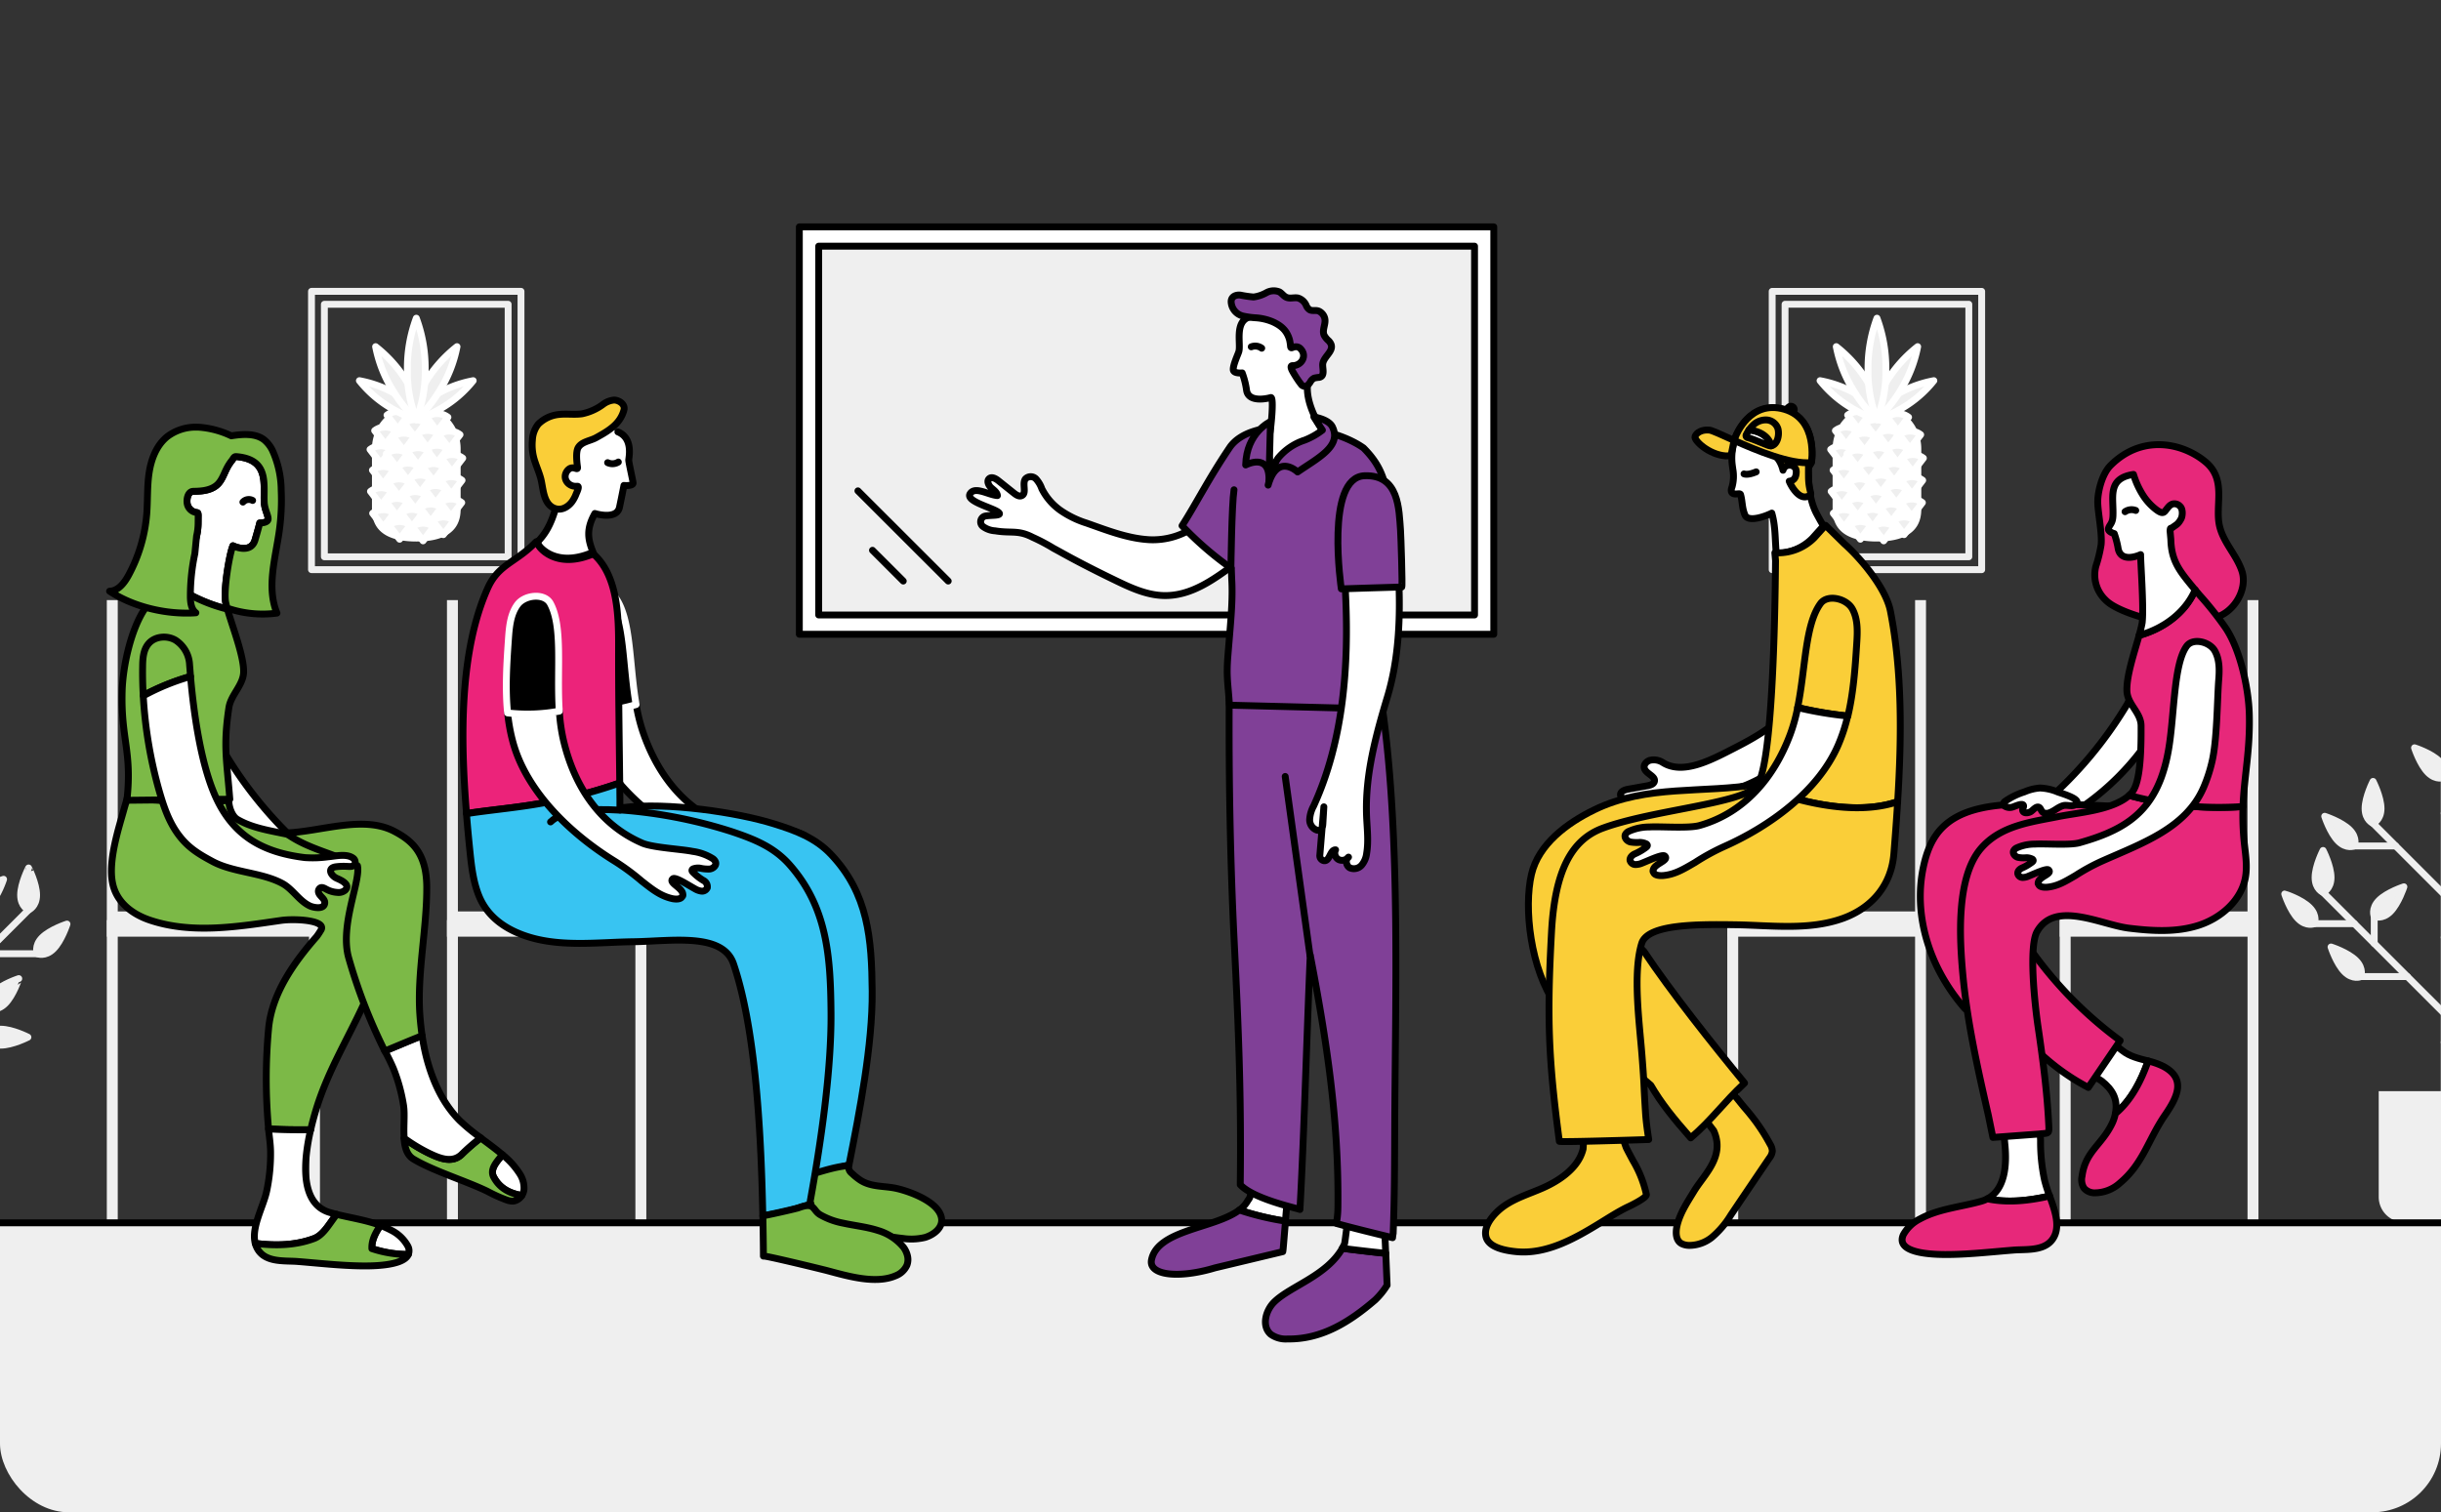 <?xml version="1.0" encoding="UTF-8"?> <svg xmlns="http://www.w3.org/2000/svg" xmlns:xlink="http://www.w3.org/1999/xlink" width="710" height="440" viewBox="0 0 710 440"><rect x="0" y="0" width="710" height="440" fill="#333333" stroke="none"/><defs><clipPath id="clip-path"><rect id="Rectangle_74" data-name="Rectangle 74" width="710" height="440" rx="20" transform="translate(140 6571)" fill="#00b1ff"></rect></clipPath></defs><g id="Mask_Group_4" data-name="Mask Group 4" transform="translate(-140 -6571)" clip-path="url(#clip-path)"><g id="Illustrations" transform="translate(47.646 6547.246)"><g id="Group_226" data-name="Group 226" transform="translate(15.756 241.321)"><line id="Line_36" data-name="Line 36" y1="110.35" transform="translate(46.394 8.634)" fill="none" stroke="#efefef" stroke-linecap="round" stroke-linejoin="round" stroke-miterlimit="10" stroke-width="2"></line><line id="Line_37" data-name="Line 37" y1="38.527" x2="38.527" transform="translate(46.394 47.161)" fill="none" stroke="#efefef" stroke-linecap="round" stroke-linejoin="round" stroke-miterlimit="10" stroke-width="2"></line><line id="Line_38" data-name="Line 38" x2="15.284" transform="translate(72.161 59.92)" fill="none" stroke="#efefef" stroke-linecap="round" stroke-linejoin="round" stroke-miterlimit="10" stroke-width="2"></line><line id="Line_39" data-name="Line 39" x1="35.235" y1="35.213" transform="translate(11.159 42.066)" fill="none" stroke="#efefef" stroke-linecap="round" stroke-linejoin="round" stroke-miterlimit="10" stroke-width="2"></line><line id="Line_40" data-name="Line 40" x1="11.632" transform="translate(8.634 51.174)" fill="none" stroke="#efefef" stroke-linecap="round" stroke-linejoin="round" stroke-miterlimit="10" stroke-width="2"></line><line id="Line_41" data-name="Line 41" x1="13.571" transform="translate(22.115 66.571)" fill="none" stroke="#efefef" stroke-linecap="round" stroke-linejoin="round" stroke-miterlimit="10" stroke-width="2"></line><line id="Line_42" data-name="Line 42" y1="7.845" transform="translate(26.015 49.077)" fill="none" stroke="#efefef" stroke-linecap="round" stroke-linejoin="round" stroke-miterlimit="10" stroke-width="2"></line><line id="Line_43" data-name="Line 43" x2="17.133" transform="translate(56.291 75.791)" fill="none" stroke="#efefef" stroke-linecap="round" stroke-linejoin="round" stroke-miterlimit="10" stroke-width="2"></line><line id="Line_44" data-name="Line 44" x2="8.409" y2="8.409" transform="translate(64.113 75.791)" fill="none" stroke="#efefef" stroke-linecap="round" stroke-linejoin="round" stroke-miterlimit="10" stroke-width="2"></line><line id="Line_45" data-name="Line 45" y1="23.896" x2="23.873" transform="translate(46.394 31.268)" fill="none" stroke="#efefef" stroke-linecap="round" stroke-linejoin="round" stroke-miterlimit="10" stroke-width="2"></line><line id="Line_46" data-name="Line 46" y1="7.349" x2="7.349" transform="translate(46.394 11.7)" fill="none" stroke="#efefef" stroke-linecap="round" stroke-linejoin="round" stroke-miterlimit="10" stroke-width="2"></line><line id="Line_47" data-name="Line 47" x1="20.695" y1="20.695" transform="translate(25.699 21.98)" fill="none" stroke="#efefef" stroke-linecap="round" stroke-linejoin="round" stroke-miterlimit="10" stroke-width="2"></line><line id="Line_48" data-name="Line 48" x1="12.016" transform="translate(20.267 28.562)" fill="none" stroke="#efefef" stroke-linecap="round" stroke-linejoin="round" stroke-miterlimit="10" stroke-width="2"></line><line id="Line_49" data-name="Line 49" x2="14.338" transform="translate(54.668 46.89)" fill="none" stroke="#efefef" stroke-linecap="round" stroke-linejoin="round" stroke-miterlimit="10" stroke-width="2"></line><line id="Line_50" data-name="Line 50" y1="7.597" transform="translate(61.363 32.575)" fill="none" stroke="#efefef" stroke-linecap="round" stroke-linejoin="round" stroke-miterlimit="10" stroke-width="2"></line><path id="Path_170" data-name="Path 170" d="M66.041,333.865H42.618a7.35,7.35,0,0,1-7.349-7.349V295.744H73.39v30.772A7.336,7.336,0,0,1,66.041,333.865Z" transform="translate(-7.947 -195.832)" fill="#efefef"></path><path id="Path_171" data-name="Path 171" d="M76.6,285.616c-3.359,0-4.306-2.322-4.306-2.322s.924-2.322,4.306-2.322c3.359,0,7.89,2.322,7.89,2.322S79.957,285.616,76.6,285.616Z" transform="translate(0.23 -199.094)" fill="#efefef" stroke="#efefef" stroke-linecap="round" stroke-linejoin="round" stroke-miterlimit="10" stroke-width="2"></path><path id="Path_172" data-name="Path 172" d="M77.757,276.15c-2.39,2.39-4.689,1.4-4.689,1.4s-.992-2.3,1.4-4.689,7.236-3.945,7.236-3.945S80.147,273.76,77.757,276.15Z" transform="translate(0.356 -201.757)" fill="#efefef" stroke="#efefef" stroke-linecap="round" stroke-linejoin="round" stroke-miterlimit="10" stroke-width="2"></path><path id="Path_173" data-name="Path 173" d="M89.243,263.15c-2.39,2.39-4.689,1.4-4.689,1.4s-.992-2.3,1.4-4.689,7.236-3.945,7.236-3.945S91.632,260.761,89.243,263.15Z" transform="translate(2.892 -204.628)" fill="#efefef" stroke="#efefef" stroke-linecap="round" stroke-linejoin="round" stroke-miterlimit="10" stroke-width="2"></path><path id="Path_174" data-name="Path 174" d="M85.191,250.435c0,3.359-2.322,4.306-2.322,4.306s-2.322-.924-2.322-4.306,2.322-7.89,2.322-7.89S85.191,247.076,85.191,250.435Z" transform="translate(2.052 -207.58)" fill="#efefef" stroke="#efefef" stroke-linecap="round" stroke-linejoin="round" stroke-miterlimit="10" stroke-width="2"></path><path id="Path_175" data-name="Path 175" d="M74.138,252.477c-2.39,2.39-4.689,1.4-4.689,1.4s-.992-2.3,1.4-4.689,7.236-3.945,7.236-3.945S76.528,250.088,74.138,252.477Z" transform="translate(-0.443 -206.985)" fill="#efefef" stroke="#efefef" stroke-linecap="round" stroke-linejoin="round" stroke-miterlimit="10" stroke-width="2"></path><path id="Path_176" data-name="Path 176" d="M73.188,237.417c0,3.359-2.322,4.306-2.322,4.306s-2.322-.924-2.322-4.306,2.322-7.89,2.322-7.89S73.188,234.058,73.188,237.417Z" transform="translate(-0.598 -210.455)" fill="#efefef" stroke="#efefef" stroke-linecap="round" stroke-linejoin="round" stroke-miterlimit="10" stroke-width="2"></path><path id="Path_177" data-name="Path 177" d="M63.316,237.46c2.39,2.39,1.4,4.689,1.4,4.689s-2.3.992-4.689-1.4-3.945-7.236-3.945-7.236S60.949,235.071,63.316,237.46Z" transform="translate(-3.351 -209.574)" fill="#efefef" stroke="#efefef" stroke-linecap="round" stroke-linejoin="round" stroke-miterlimit="10" stroke-width="2"></path><path id="Path_178" data-name="Path 178" d="M61.217,226.23c-3.359,0-4.306-2.322-4.306-2.322s.924-2.322,4.306-2.322c3.359,0,7.89,2.322,7.89,2.322S64.576,226.23,61.217,226.23Z" transform="translate(-3.167 -212.208)" fill="#efefef" stroke="#efefef" stroke-linecap="round" stroke-linejoin="round" stroke-miterlimit="10" stroke-width="2"></path><path id="Path_179" data-name="Path 179" d="M51.055,217.85c2.39,2.39,1.4,4.689,1.4,4.689s-2.3.992-4.689-1.4-3.945-7.236-3.945-7.236S48.666,215.46,51.055,217.85Z" transform="translate(-6.059 -213.905)" fill="#efefef" stroke="#efefef" stroke-linecap="round" stroke-linejoin="round" stroke-miterlimit="10" stroke-width="2"></path><path id="Path_180" data-name="Path 180" d="M36.682,229.809c0,3.359-2.322,4.306-2.322,4.306s-2.322-.924-2.322-4.306c0-3.359,2.322-7.89,2.322-7.89S36.682,226.45,36.682,229.809Z" transform="translate(-8.66 -212.135)" fill="#efefef" stroke="#efefef" stroke-linecap="round" stroke-linejoin="round" stroke-miterlimit="10" stroke-width="2"></path><path id="Path_181" data-name="Path 181" d="M29.654,234.173c2.39,2.39,1.4,4.689,1.4,4.689s-2.3.992-4.689-1.4-3.945-7.236-3.945-7.236S27.264,231.806,29.654,234.173Z" transform="translate(-10.785 -210.3)" fill="#efefef" stroke="#efefef" stroke-linecap="round" stroke-linejoin="round" stroke-miterlimit="10" stroke-width="2"></path><path id="Path_182" data-name="Path 182" d="M38.924,254.268c-2.39,2.39-4.689,1.4-4.689,1.4s-.992-2.3,1.4-4.689,7.236-3.945,7.236-3.945S41.314,251.879,38.924,254.268Z" transform="translate(-8.22 -206.589)" fill="#efefef" stroke="#efefef" stroke-linecap="round" stroke-linejoin="round" stroke-miterlimit="10" stroke-width="2"></path><path id="Path_183" data-name="Path 183" d="M24.771,246.262c0,3.359-2.322,4.306-2.322,4.306s-2.322-.924-2.322-4.306,2.322-7.89,2.322-7.89S24.771,242.88,24.771,246.262Z" transform="translate(-11.29 -208.502)" fill="#efefef" stroke="#efefef" stroke-linecap="round" stroke-linejoin="round" stroke-miterlimit="10" stroke-width="2"></path><path id="Path_184" data-name="Path 184" d="M20.125,252.694c2.39,2.39,1.4,4.689,1.4,4.689s-2.3.992-4.689-1.4-3.945-7.236-3.945-7.236S17.736,250.3,20.125,252.694Z" transform="translate(-12.889 -206.21)" fill="#efefef" stroke="#efefef" stroke-linecap="round" stroke-linejoin="round" stroke-miterlimit="10" stroke-width="2"></path><path id="Path_185" data-name="Path 185" d="M31.168,265.325c2.39,2.39,1.4,4.689,1.4,4.689s-2.3.992-4.689-1.4-3.945-7.236-3.945-7.236S28.778,262.935,31.168,265.325Z" transform="translate(-10.45 -203.421)" fill="#efefef" stroke="#efefef" stroke-linecap="round" stroke-linejoin="round" stroke-miterlimit="10" stroke-width="2"></path><path id="Path_186" data-name="Path 186" d="M65.606,266.414C68,268.8,67,271.1,67,271.1s-2.3.992-4.689-1.4-3.945-7.236-3.945-7.236S63.239,264.025,65.606,266.414Z" transform="translate(-2.845 -203.18)" fill="#efefef" stroke="#efefef" stroke-linecap="round" stroke-linejoin="round" stroke-miterlimit="10" stroke-width="2"></path></g><g id="Group_227" data-name="Group 227" transform="translate(756.893 241.321)"><line id="Line_51" data-name="Line 51" y1="110.35" transform="translate(46.394 8.634)" fill="none" stroke="#efefef" stroke-linecap="round" stroke-linejoin="round" stroke-miterlimit="10" stroke-width="2"></line><line id="Line_52" data-name="Line 52" y1="38.527" x2="38.549" transform="translate(46.394 47.161)" fill="none" stroke="#efefef" stroke-linecap="round" stroke-linejoin="round" stroke-miterlimit="10" stroke-width="2"></line><line id="Line_53" data-name="Line 53" x2="15.284" transform="translate(72.184 59.92)" fill="none" stroke="#efefef" stroke-linecap="round" stroke-linejoin="round" stroke-miterlimit="10" stroke-width="2"></line><line id="Line_54" data-name="Line 54" x1="35.235" y1="35.213" transform="translate(11.159 42.066)" fill="none" stroke="#efefef" stroke-linecap="round" stroke-linejoin="round" stroke-miterlimit="10" stroke-width="2"></line><line id="Line_55" data-name="Line 55" x1="11.61" transform="translate(8.657 51.174)" fill="none" stroke="#efefef" stroke-linecap="round" stroke-linejoin="round" stroke-miterlimit="10" stroke-width="2"></line><line id="Line_56" data-name="Line 56" x1="13.571" transform="translate(22.115 66.571)" fill="none" stroke="#efefef" stroke-linecap="round" stroke-linejoin="round" stroke-miterlimit="10" stroke-width="2"></line><line id="Line_57" data-name="Line 57" y1="7.845" transform="translate(26.038 49.077)" fill="none" stroke="#efefef" stroke-linecap="round" stroke-linejoin="round" stroke-miterlimit="10" stroke-width="2"></line><line id="Line_58" data-name="Line 58" x2="17.133" transform="translate(56.313 75.791)" fill="none" stroke="#efefef" stroke-linecap="round" stroke-linejoin="round" stroke-miterlimit="10" stroke-width="2"></line><line id="Line_59" data-name="Line 59" x2="8.409" y2="8.409" transform="translate(64.113 75.791)" fill="none" stroke="#efefef" stroke-linecap="round" stroke-linejoin="round" stroke-miterlimit="10" stroke-width="2"></line><line id="Line_60" data-name="Line 60" y1="23.896" x2="23.896" transform="translate(46.394 31.268)" fill="none" stroke="#efefef" stroke-linecap="round" stroke-linejoin="round" stroke-miterlimit="10" stroke-width="2"></line><line id="Line_61" data-name="Line 61" y1="7.349" x2="7.372" transform="translate(46.394 11.7)" fill="none" stroke="#efefef" stroke-linecap="round" stroke-linejoin="round" stroke-miterlimit="10" stroke-width="2"></line><line id="Line_62" data-name="Line 62" x1="20.695" y1="20.695" transform="translate(25.699 21.98)" fill="none" stroke="#efefef" stroke-linecap="round" stroke-linejoin="round" stroke-miterlimit="10" stroke-width="2"></line><line id="Line_63" data-name="Line 63" x1="12.016" transform="translate(20.267 28.562)" fill="none" stroke="#efefef" stroke-linecap="round" stroke-linejoin="round" stroke-miterlimit="10" stroke-width="2"></line><line id="Line_64" data-name="Line 64" x2="14.36" transform="translate(54.668 46.89)" fill="none" stroke="#efefef" stroke-linecap="round" stroke-linejoin="round" stroke-miterlimit="10" stroke-width="2"></line><line id="Line_65" data-name="Line 65" y1="7.597" transform="translate(61.386 32.575)" fill="none" stroke="#efefef" stroke-linecap="round" stroke-linejoin="round" stroke-miterlimit="10" stroke-width="2"></line><path id="Path_187" data-name="Path 187" d="M673.132,333.865H649.71a7.35,7.35,0,0,1-7.349-7.349V295.744h38.121v30.772A7.35,7.35,0,0,1,673.132,333.865Z" transform="translate(-615.016 -195.832)" fill="#efefef"></path><path id="Path_188" data-name="Path 188" d="M683.671,285.616c-3.359,0-4.306-2.322-4.306-2.322s.924-2.322,4.306-2.322c3.359,0,7.89,2.322,7.89,2.322S687.053,285.616,683.671,285.616Z" transform="translate(-606.844 -199.094)" fill="#efefef" stroke="#efefef" stroke-linecap="round" stroke-linejoin="round" stroke-miterlimit="10" stroke-width="2"></path><path id="Path_189" data-name="Path 189" d="M684.83,276.15c-2.39,2.39-4.689,1.4-4.689,1.4s-.992-2.3,1.4-4.689,7.236-3.945,7.236-3.945S687.22,273.76,684.83,276.15Z" transform="translate(-606.717 -201.757)" fill="#efefef" stroke="#efefef" stroke-linecap="round" stroke-linejoin="round" stroke-miterlimit="10" stroke-width="2"></path><path id="Path_190" data-name="Path 190" d="M696.316,263.15c-2.39,2.39-4.689,1.4-4.689,1.4s-.992-2.3,1.4-4.689,7.236-3.945,7.236-3.945S698.705,260.761,696.316,263.15Z" transform="translate(-604.181 -204.628)" fill="#efefef" stroke="#efefef" stroke-linecap="round" stroke-linejoin="round" stroke-miterlimit="10" stroke-width="2"></path><path id="Path_191" data-name="Path 191" d="M692.282,250.435c0,3.359-2.322,4.306-2.322,4.306s-2.322-.924-2.322-4.306,2.322-7.89,2.322-7.89S692.282,247.076,692.282,250.435Z" transform="translate(-605.017 -207.58)" fill="#efefef" stroke="#efefef" stroke-linecap="round" stroke-linejoin="round" stroke-miterlimit="10" stroke-width="2"></path><path id="Path_192" data-name="Path 192" d="M681.229,252.477c-2.39,2.39-4.689,1.4-4.689,1.4s-.992-2.3,1.4-4.689,7.237-3.945,7.237-3.945S683.6,250.088,681.229,252.477Z" transform="translate(-607.513 -206.985)" fill="#efefef" stroke="#efefef" stroke-linecap="round" stroke-linejoin="round" stroke-miterlimit="10" stroke-width="2"></path><path id="Path_193" data-name="Path 193" d="M680.28,237.417c0,3.359-2.322,4.306-2.322,4.306s-2.322-.924-2.322-4.306,2.322-7.89,2.322-7.89S680.28,234.058,680.28,237.417Z" transform="translate(-607.667 -210.455)" fill="#efefef" stroke="#efefef" stroke-linecap="round" stroke-linejoin="round" stroke-miterlimit="10" stroke-width="2"></path><path id="Path_194" data-name="Path 194" d="M670.408,237.46c2.39,2.39,1.4,4.689,1.4,4.689s-2.3.992-4.689-1.4-3.945-7.236-3.945-7.236S668.018,235.071,670.408,237.46Z" transform="translate(-610.42 -209.574)" fill="#efefef" stroke="#efefef" stroke-linecap="round" stroke-linejoin="round" stroke-miterlimit="10" stroke-width="2"></path><path id="Path_195" data-name="Path 195" d="M668.308,226.23c-3.359,0-4.306-2.322-4.306-2.322s.924-2.322,4.306-2.322c3.359,0,7.89,2.322,7.89,2.322S671.667,226.23,668.308,226.23Z" transform="translate(-610.236 -212.208)" fill="#efefef" stroke="#efefef" stroke-linecap="round" stroke-linejoin="round" stroke-miterlimit="10" stroke-width="2"></path><path id="Path_196" data-name="Path 196" d="M658.128,217.85c2.39,2.39,1.4,4.689,1.4,4.689s-2.3.992-4.689-1.4-3.945-7.236-3.945-7.236S655.761,215.46,658.128,217.85Z" transform="translate(-613.132 -213.905)" fill="#efefef" stroke="#efefef" stroke-linecap="round" stroke-linejoin="round" stroke-miterlimit="10" stroke-width="2"></path><path id="Path_197" data-name="Path 197" d="M643.755,229.809c0,3.359-2.322,4.306-2.322,4.306s-2.322-.924-2.322-4.306c0-3.359,2.322-7.89,2.322-7.89S643.755,226.45,643.755,229.809Z" transform="translate(-615.733 -212.135)" fill="#efefef" stroke="#efefef" stroke-linecap="round" stroke-linejoin="round" stroke-miterlimit="10" stroke-width="2"></path><path id="Path_198" data-name="Path 198" d="M636.727,234.173c2.39,2.39,1.4,4.689,1.4,4.689s-2.3.992-4.689-1.4-3.945-7.236-3.945-7.236S634.36,231.806,636.727,234.173Z" transform="translate(-617.858 -210.3)" fill="#efefef" stroke="#efefef" stroke-linecap="round" stroke-linejoin="round" stroke-miterlimit="10" stroke-width="2"></path><path id="Path_199" data-name="Path 199" d="M646.016,254.268c-2.39,2.39-4.689,1.4-4.689,1.4s-.992-2.3,1.4-4.689,7.236-3.945,7.236-3.945S648.383,251.879,646.016,254.268Z" transform="translate(-615.289 -206.589)" fill="#efefef" stroke="#efefef" stroke-linecap="round" stroke-linejoin="round" stroke-miterlimit="10" stroke-width="2"></path><path id="Path_200" data-name="Path 200" d="M631.844,246.262c0,3.359-2.322,4.306-2.322,4.306s-2.322-.924-2.322-4.306,2.322-7.89,2.322-7.89S631.844,242.88,631.844,246.262Z" transform="translate(-618.364 -208.502)" fill="#efefef" stroke="#efefef" stroke-linecap="round" stroke-linejoin="round" stroke-miterlimit="10" stroke-width="2"></path><path id="Path_201" data-name="Path 201" d="M627.2,252.694c2.39,2.39,1.4,4.689,1.4,4.689s-2.3.992-4.689-1.4-3.945-7.236-3.945-7.236S624.831,250.3,627.2,252.694Z" transform="translate(-619.962 -206.21)" fill="#efefef" stroke="#efefef" stroke-linecap="round" stroke-linejoin="round" stroke-miterlimit="10" stroke-width="2"></path><path id="Path_202" data-name="Path 202" d="M638.241,265.325c2.39,2.39,1.4,4.689,1.4,4.689s-2.3.992-4.689-1.4S631,261.38,631,261.38,635.851,262.935,638.241,265.325Z" transform="translate(-617.523 -203.421)" fill="#efefef" stroke="#efefef" stroke-linecap="round" stroke-linejoin="round" stroke-miterlimit="10" stroke-width="2"></path><path id="Path_203" data-name="Path 203" d="M672.7,266.414c2.39,2.39,1.4,4.689,1.4,4.689s-2.3.992-4.689-1.4-3.945-7.236-3.945-7.236S670.308,264.025,672.7,266.414Z" transform="translate(-609.914 -203.18)" fill="#efefef" stroke="#efefef" stroke-linecap="round" stroke-linejoin="round" stroke-miterlimit="10" stroke-width="2"></path></g><g id="Group_228" data-name="Group 228" transform="translate(594.756 198.353)"><rect id="Rectangle_75" data-name="Rectangle 75" width="3.179" height="91.774" transform="translate(3.179 184.876) rotate(180)" fill="#efefef"></rect><rect id="Rectangle_76" data-name="Rectangle 76" width="3.179" height="91.774" transform="translate(57.807 184.876) rotate(180)" fill="#efefef"></rect><path id="Path_204" data-name="Path 204" d="M541.781,178.709v90.579H487.158v7.349h57.8V178.709Z" transform="translate(-487.153 -178.709)" fill="#efefef"></path></g><g id="Group_229" data-name="Group 229" transform="translate(222.366 198.353)"><rect id="Rectangle_77" data-name="Rectangle 77" width="3.179" height="91.774" transform="translate(54.803 93.127)" fill="#efefef"></rect><rect id="Rectangle_78" data-name="Rectangle 78" width="3.179" height="91.774" transform="translate(0 93.127)" fill="#efefef"></rect><path id="Path_205" data-name="Path 205" d="M185.3,269.289V178.709h-3.179v97.929h57.982v-7.349Z" transform="translate(-182.126 -178.709)" fill="#efefef"></path></g><g id="Group_230" data-name="Group 230" transform="translate(123.423 198.353)"><rect id="Rectangle_79" data-name="Rectangle 79" width="3.179" height="91.774" transform="translate(58.816 93.127)" fill="#efefef"></rect><rect id="Rectangle_80" data-name="Rectangle 80" width="3.179" height="91.774" transform="translate(0 93.127)" fill="#efefef"></rect><path id="Path_206" data-name="Path 206" d="M104.259,269.289V178.709H101.08v97.929h61.994v-7.349Z" transform="translate(-101.08 -178.709)" fill="#efefef"></path></g><g id="Group_231" data-name="Group 231" transform="translate(691.45 198.353)"><rect id="Rectangle_81" data-name="Rectangle 81" width="3.179" height="91.774" transform="translate(3.183 184.876) rotate(180)" fill="#efefef"></rect><rect id="Rectangle_82" data-name="Rectangle 82" width="3.179" height="91.774" transform="translate(57.812 184.876) rotate(180)" fill="#efefef"></rect><path id="Path_207" data-name="Path 207" d="M620.979,178.709v90.579H566.357v7.349h57.8V178.709Z" transform="translate(-566.357 -178.709)" fill="#efefef"></path></g><g id="Group_232" data-name="Group 232" transform="translate(324.853 89.76)"><rect id="Rectangle_83" data-name="Rectangle 83" width="118.533" height="201.989" transform="translate(201.989 0) rotate(90)" fill="#fff" stroke="#000" stroke-linecap="round" stroke-linejoin="round" stroke-miterlimit="10" stroke-width="2"></rect><rect id="Rectangle_84" data-name="Rectangle 84" width="190.762" height="107.307" transform="translate(5.632 5.615)" fill="#efefef" stroke="#000" stroke-linecap="round" stroke-linejoin="round" stroke-miterlimit="10" stroke-width="2"></rect><line id="Line_66" data-name="Line 66" x2="26.263" y2="26.241" transform="translate(17.039 76.807)" fill="none" stroke="#000" stroke-linecap="round" stroke-linejoin="round" stroke-miterlimit="10" stroke-width="2"></line><line id="Line_67" data-name="Line 67" x2="8.95" y2="8.95" transform="translate(21.277 94.098)" fill="none" stroke="#000" stroke-linecap="round" stroke-linejoin="round" stroke-miterlimit="10" stroke-width="2"></line></g><g id="Group_235" data-name="Group 235" transform="translate(607.818 108.524)"><rect id="Rectangle_85" data-name="Rectangle 85" width="80.976" height="60.935" transform="translate(0 80.976) rotate(-90)" fill="none" stroke="#efefef" stroke-linecap="round" stroke-linejoin="round" stroke-miterlimit="10" stroke-width="2"></rect><g id="Group_234" data-name="Group 234" transform="translate(17.016 32.884)"><path id="Path_208" data-name="Path 208" d="M525.147,132.1A12.892,12.892,0,0,1,538.042,145V162.6c0,7.124-5.771,9.356-12.895,9.356s-12.895-2.232-12.895-9.356V145A12.878,12.878,0,0,1,525.147,132.1Z" transform="translate(-511.689 -132.057)" fill="#fff"></path><g id="Group_233" data-name="Group 233"><path id="Path_209" data-name="Path 209" d="M528.289,146.955l3.111-4.08a5.1,5.1,0,0,0-6.222,0Z" transform="translate(-508.834 -129.912)" fill="#efefef" stroke="#fff" stroke-linecap="round" stroke-linejoin="round" stroke-miterlimit="10" stroke-width="2"></path><path id="Path_210" data-name="Path 210" d="M531.65,159.752l3.111-4.08a5.1,5.1,0,0,0-6.222,0Z" transform="translate(-508.092 -127.086)" fill="#efefef" stroke="#fff" stroke-linecap="round" stroke-linejoin="round" stroke-miterlimit="10" stroke-width="2"></path><path id="Path_211" data-name="Path 211" d="M524.984,165.513l3.111-4.08a5.1,5.1,0,0,0-6.222,0Z" transform="translate(-509.564 -125.814)" fill="#efefef" stroke="#fff" stroke-linecap="round" stroke-linejoin="round" stroke-miterlimit="10" stroke-width="2"></path><path id="Path_212" data-name="Path 212" d="M526.074,143.41l3.111-4.08a5.1,5.1,0,0,0-6.222,0Z" transform="translate(-509.324 -130.695)" fill="#efefef" stroke="#fff" stroke-linecap="round" stroke-linejoin="round" stroke-miterlimit="10" stroke-width="2"></path><path id="Path_213" data-name="Path 213" d="M531.244,143.558l3.111-4.08a5.1,5.1,0,0,0-6.222,0Z" transform="translate(-508.182 -130.663)" fill="#efefef" stroke="#fff" stroke-linecap="round" stroke-linejoin="round" stroke-miterlimit="10" stroke-width="2"></path><path id="Path_214" data-name="Path 214" d="M531.724,154.434l3.111-4.08a5.1,5.1,0,0,0-6.222,0Z" transform="translate(-508.076 -128.261)" fill="#efefef" stroke="#fff" stroke-linecap="round" stroke-linejoin="round" stroke-miterlimit="10" stroke-width="2"></path><path id="Path_215" data-name="Path 215" d="M527.994,156.557l3.111-4.08a5.1,5.1,0,0,0-6.222,0Z" transform="translate(-508.9 -127.792)" fill="#efefef" stroke="#fff" stroke-linecap="round" stroke-linejoin="round" stroke-miterlimit="10" stroke-width="2"></path><path id="Path_216" data-name="Path 216" d="M515.474,152.015l3.111-4.08a5.1,5.1,0,0,0-6.222,0Z" transform="translate(-511.664 -128.795)" fill="#efefef" stroke="#fff" stroke-linecap="round" stroke-linejoin="round" stroke-miterlimit="10" stroke-width="2"></path><path id="Path_217" data-name="Path 217" d="M519.26,154.969l3.111-4.08a5.1,5.1,0,0,0-6.222,0Z" transform="translate(-510.828 -128.143)" fill="#efefef" stroke="#fff" stroke-linecap="round" stroke-linejoin="round" stroke-miterlimit="10" stroke-width="2"></path><path id="Path_218" data-name="Path 218" d="M523.839,137.205l3.111-4.08a5.1,5.1,0,0,0-6.222,0Z" transform="translate(-509.817 -132.066)" fill="#efefef" stroke="#fff" stroke-linecap="round" stroke-linejoin="round" stroke-miterlimit="10" stroke-width="2"></path><path id="Path_219" data-name="Path 219" d="M519.426,165.125l3.111-4.08a5.1,5.1,0,0,0-6.222,0Z" transform="translate(-510.792 -125.9)" fill="#efefef" stroke="#fff" stroke-linecap="round" stroke-linejoin="round" stroke-miterlimit="10" stroke-width="2"></path><path id="Path_220" data-name="Path 220" d="M518.946,138.9l3.111-4.08a5.1,5.1,0,0,0-6.222,0Z" transform="translate(-510.898 -131.69)" fill="#efefef" stroke="#fff" stroke-linecap="round" stroke-linejoin="round" stroke-miterlimit="10" stroke-width="2"></path><path id="Path_221" data-name="Path 221" d="M514.9,147.085l3.111-4.08a5.1,5.1,0,0,0-6.222,0Z" transform="translate(-511.791 -129.884)" fill="#efefef" stroke="#fff" stroke-linecap="round" stroke-linejoin="round" stroke-miterlimit="10" stroke-width="2"></path><path id="Path_222" data-name="Path 222" d="M521.4,151.2l3.111-4.08a5.1,5.1,0,0,0-6.222,0Z" transform="translate(-510.355 -128.975)" fill="#efefef" stroke="#fff" stroke-linecap="round" stroke-linejoin="round" stroke-miterlimit="10" stroke-width="2"></path><path id="Path_223" data-name="Path 223" d="M516.028,142.6l3.111-4.08a5.1,5.1,0,0,0-6.222,0Z" transform="translate(-511.542 -130.875)" fill="#efefef" stroke="#fff" stroke-linecap="round" stroke-linejoin="round" stroke-miterlimit="10" stroke-width="2"></path><path id="Path_224" data-name="Path 224" d="M524.3,154.064l3.111-4.08a5.1,5.1,0,0,0-6.222,0Z" transform="translate(-509.715 -128.342)" fill="#efefef" stroke="#fff" stroke-linecap="round" stroke-linejoin="round" stroke-miterlimit="10" stroke-width="2"></path><path id="Path_225" data-name="Path 225" d="M520.427,144.056l3.089-4.08a5.1,5.1,0,0,0-6.222,0Z" transform="translate(-510.576 -130.553)" fill="#efefef" stroke="#fff" stroke-linecap="round" stroke-linejoin="round" stroke-miterlimit="10" stroke-width="2"></path><path id="Path_226" data-name="Path 226" d="M523.064,140.843l3.111-4.08a5.1,5.1,0,0,0-6.222,0Z" transform="translate(-509.988 -131.262)" fill="#efefef" stroke="#fff" stroke-linecap="round" stroke-linejoin="round" stroke-miterlimit="10" stroke-width="2"></path><path id="Path_227" data-name="Path 227" d="M523.784,147.528l3.111-4.08a5.1,5.1,0,0,0-6.222,0Z" transform="translate(-509.829 -129.786)" fill="#efefef" stroke="#fff" stroke-linecap="round" stroke-linejoin="round" stroke-miterlimit="10" stroke-width="2"></path><path id="Path_228" data-name="Path 228" d="M527.477,151.313l3.111-4.08a5.1,5.1,0,0,0-6.222,0Z" transform="translate(-509.014 -128.95)" fill="#efefef" stroke="#fff" stroke-linecap="round" stroke-linejoin="round" stroke-miterlimit="10" stroke-width="2"></path><path id="Path_229" data-name="Path 229" d="M529.84,164.036l3.111-4.08a5.1,5.1,0,0,0-6.222,0Z" transform="translate(-508.492 -126.14)" fill="#efefef" stroke="#fff" stroke-linecap="round" stroke-linejoin="round" stroke-miterlimit="10" stroke-width="2"></path><path id="Path_230" data-name="Path 230" d="M526.794,160.952l3.111-4.08a5.1,5.1,0,0,0-6.222,0Z" transform="translate(-509.165 -126.821)" fill="#efefef" stroke="#fff" stroke-linecap="round" stroke-linejoin="round" stroke-miterlimit="10" stroke-width="2"></path><path id="Path_231" data-name="Path 231" d="M522.344,162.226l3.111-4.08a5.1,5.1,0,0,0-6.222,0Z" transform="translate(-510.147 -126.54)" fill="#efefef" stroke="#fff" stroke-linecap="round" stroke-linejoin="round" stroke-miterlimit="10" stroke-width="2"></path><path id="Path_232" data-name="Path 232" d="M523.138,158l3.111-4.08a5.1,5.1,0,0,0-6.222,0Z" transform="translate(-509.972 -127.474)" fill="#efefef" stroke="#fff" stroke-linecap="round" stroke-linejoin="round" stroke-miterlimit="10" stroke-width="2"></path><path id="Path_233" data-name="Path 233" d="M528.363,139.4l3.111-4.08a5.1,5.1,0,0,0-6.222,0Z" transform="translate(-508.818 -131.58)" fill="#efefef" stroke="#fff" stroke-linecap="round" stroke-linejoin="round" stroke-miterlimit="10" stroke-width="2"></path><path id="Path_234" data-name="Path 234" d="M518.78,148.1l3.111-4.08a5.1,5.1,0,0,0-6.222,0Z" transform="translate(-510.935 -129.66)" fill="#efefef" stroke="#fff" stroke-linecap="round" stroke-linejoin="round" stroke-miterlimit="10" stroke-width="2"></path><path id="Path_235" data-name="Path 235" d="M515.53,162.3l3.111-4.08a5.1,5.1,0,0,0-6.222,0Z" transform="translate(-511.652 -126.524)" fill="#efefef" stroke="#fff" stroke-linecap="round" stroke-linejoin="round" stroke-miterlimit="10" stroke-width="2"></path><path id="Path_236" data-name="Path 236" d="M518.8,159.623l3.111-4.08a5.1,5.1,0,0,0-6.222,0Z" transform="translate(-510.93 -127.115)" fill="#efefef" stroke="#fff" stroke-linecap="round" stroke-linejoin="round" stroke-miterlimit="10" stroke-width="2"></path><path id="Path_237" data-name="Path 237" d="M531.89,149.153l3.111-4.08a5.1,5.1,0,0,0-6.222,0Z" transform="translate(-508.039 -129.427)" fill="#efefef" stroke="#fff" stroke-linecap="round" stroke-linejoin="round" stroke-miterlimit="10" stroke-width="2"></path><path id="Path_238" data-name="Path 238" d="M515.013,157.074l3.111-4.08a5.1,5.1,0,0,0-6.222,0Z" transform="translate(-511.766 -127.678)" fill="#efefef" stroke="#fff" stroke-linecap="round" stroke-linejoin="round" stroke-miterlimit="10" stroke-width="2"></path></g></g><rect id="Rectangle_86" data-name="Rectangle 86" width="73.469" height="53.45" transform="translate(57.195 3.754) rotate(90)" fill="none" stroke="#efefef" stroke-linecap="round" stroke-linejoin="round" stroke-miterlimit="10" stroke-width="2"></rect><path id="Path_239" data-name="Path 239" d="M525.808,137.732a34.746,34.746,0,0,0,7.327-3.336,33.392,33.392,0,0,0,9.22-7.98,33.285,33.285,0,0,0-11.384,4.373,35.337,35.337,0,0,0-5.162,3.765,34.906,34.906,0,0,0-5.162-3.765,33.286,33.286,0,0,0-11.384-4.373,33.393,33.393,0,0,0,9.22,7.98A34.746,34.746,0,0,0,525.808,137.732Z" transform="translate(-495.334 -100.429)" fill="#efefef" stroke="#fff" stroke-linecap="round" stroke-linejoin="round" stroke-miterlimit="10" stroke-width="2"></path><path id="Path_240" data-name="Path 240" d="M524.956,139.522a38.666,38.666,0,0,0,6.7-8.251,37.84,37.84,0,0,0,5.14-12.962,38.459,38.459,0,0,0-9.243,10.46,36.689,36.689,0,0,0-2.592,4.982,44.5,44.5,0,0,0-2.592-4.982,38.457,38.457,0,0,0-9.243-10.46,37.842,37.842,0,0,0,5.14,12.962A38.668,38.668,0,0,0,524.956,139.522Z" transform="translate(-494.481 -102.22)" fill="#efefef" stroke="#fff" stroke-linecap="round" stroke-linejoin="round" stroke-miterlimit="10" stroke-width="2"></path><path id="Path_241" data-name="Path 241" d="M523.284,141.019a38.894,38.894,0,0,0,2.592-14.608,41.47,41.47,0,0,0-2.592-14.879,41.47,41.47,0,0,0-2.592,14.879A38.5,38.5,0,0,0,523.284,141.019Z" transform="translate(-492.809 -103.716)" fill="#efefef" stroke="#fff" stroke-linecap="round" stroke-linejoin="round" stroke-miterlimit="10" stroke-width="2"></path></g><g id="Group_238" data-name="Group 238" transform="translate(182.959 108.519)"><rect id="Rectangle_87" data-name="Rectangle 87" width="80.976" height="60.935" transform="translate(0 80.976) rotate(-90)" fill="none" stroke="#efefef" stroke-linecap="round" stroke-linejoin="round" stroke-miterlimit="10" stroke-width="2"></rect><g id="Group_237" data-name="Group 237" transform="translate(17.022 32.89)"><path id="Path_242" data-name="Path 242" d="M177.146,132.1A12.892,12.892,0,0,1,190.041,145V162.6c0,7.124-5.771,9.356-12.895,9.356s-12.895-2.232-12.895-9.356V145A12.863,12.863,0,0,1,177.146,132.1Z" transform="translate(-163.687 -132.057)" fill="#fff"></path><g id="Group_236" data-name="Group 236"><path id="Path_243" data-name="Path 243" d="M180.288,146.955l3.111-4.08a5.1,5.1,0,0,0-6.222,0Z" transform="translate(-160.833 -129.912)" fill="#efefef" stroke="#fff" stroke-linecap="round" stroke-linejoin="round" stroke-miterlimit="10" stroke-width="2"></path><path id="Path_244" data-name="Path 244" d="M183.649,159.752l3.111-4.08a5.1,5.1,0,0,0-6.222,0Z" transform="translate(-160.091 -127.086)" fill="#efefef" stroke="#fff" stroke-linecap="round" stroke-linejoin="round" stroke-miterlimit="10" stroke-width="2"></path><path id="Path_245" data-name="Path 245" d="M176.983,165.513l3.111-4.08a5.1,5.1,0,0,0-6.222,0Z" transform="translate(-161.563 -125.814)" fill="#efefef" stroke="#fff" stroke-linecap="round" stroke-linejoin="round" stroke-miterlimit="10" stroke-width="2"></path><path id="Path_246" data-name="Path 246" d="M178.072,143.41l3.111-4.08a5.1,5.1,0,0,0-6.222,0Z" transform="translate(-161.322 -130.695)" fill="#efefef" stroke="#fff" stroke-linecap="round" stroke-linejoin="round" stroke-miterlimit="10" stroke-width="2"></path><path id="Path_247" data-name="Path 247" d="M183.242,143.558l3.111-4.08a5.1,5.1,0,0,0-6.222,0Z" transform="translate(-160.18 -130.663)" fill="#efefef" stroke="#fff" stroke-linecap="round" stroke-linejoin="round" stroke-miterlimit="10" stroke-width="2"></path><path id="Path_248" data-name="Path 248" d="M183.722,154.434l3.111-4.08a5.1,5.1,0,0,0-6.222,0Z" transform="translate(-160.074 -128.261)" fill="#efefef" stroke="#fff" stroke-linecap="round" stroke-linejoin="round" stroke-miterlimit="10" stroke-width="2"></path><path id="Path_249" data-name="Path 249" d="M179.974,156.557l3.111-4.08a5.1,5.1,0,0,0-6.222,0Z" transform="translate(-160.902 -127.792)" fill="#efefef" stroke="#fff" stroke-linecap="round" stroke-linejoin="round" stroke-miterlimit="10" stroke-width="2"></path><path id="Path_250" data-name="Path 250" d="M167.473,152.015l3.111-4.08a5.1,5.1,0,0,0-6.222,0Z" transform="translate(-163.663 -128.795)" fill="#efefef" stroke="#fff" stroke-linecap="round" stroke-linejoin="round" stroke-miterlimit="10" stroke-width="2"></path><path id="Path_251" data-name="Path 251" d="M171.258,154.969l3.111-4.08a5.1,5.1,0,0,0-6.222,0Z" transform="translate(-162.827 -128.143)" fill="#efefef" stroke="#fff" stroke-linecap="round" stroke-linejoin="round" stroke-miterlimit="10" stroke-width="2"></path><path id="Path_252" data-name="Path 252" d="M175.819,137.205l3.111-4.08a5.1,5.1,0,0,0-6.222,0Z" transform="translate(-161.82 -132.066)" fill="#efefef" stroke="#fff" stroke-linecap="round" stroke-linejoin="round" stroke-miterlimit="10" stroke-width="2"></path><path id="Path_253" data-name="Path 253" d="M171.406,165.125l3.111-4.08a5.1,5.1,0,0,0-6.222,0Z" transform="translate(-162.794 -125.9)" fill="#efefef" stroke="#fff" stroke-linecap="round" stroke-linejoin="round" stroke-miterlimit="10" stroke-width="2"></path><path id="Path_254" data-name="Path 254" d="M170.944,138.9l3.111-4.08a5.1,5.1,0,0,0-6.222,0Z" transform="translate(-162.896 -131.69)" fill="#efefef" stroke="#fff" stroke-linecap="round" stroke-linejoin="round" stroke-miterlimit="10" stroke-width="2"></path><path id="Path_255" data-name="Path 255" d="M166.9,147.085l3.111-4.08a5.1,5.1,0,0,0-6.222,0Z" transform="translate(-163.789 -129.884)" fill="#efefef" stroke="#fff" stroke-linecap="round" stroke-linejoin="round" stroke-miterlimit="10" stroke-width="2"></path><path id="Path_256" data-name="Path 256" d="M173.4,151.2l3.111-4.08a5.1,5.1,0,0,0-6.222,0Z" transform="translate(-162.354 -128.975)" fill="#efefef" stroke="#fff" stroke-linecap="round" stroke-linejoin="round" stroke-miterlimit="10" stroke-width="2"></path><path id="Path_257" data-name="Path 257" d="M168.008,142.6l3.111-4.08a5.1,5.1,0,0,0-6.222,0Z" transform="translate(-163.545 -130.875)" fill="#efefef" stroke="#fff" stroke-linecap="round" stroke-linejoin="round" stroke-miterlimit="10" stroke-width="2"></path><path id="Path_258" data-name="Path 258" d="M176.281,154.064l3.111-4.08a5.1,5.1,0,0,0-6.222,0Z" transform="translate(-161.718 -128.342)" fill="#efefef" stroke="#fff" stroke-linecap="round" stroke-linejoin="round" stroke-miterlimit="10" stroke-width="2"></path><path id="Path_259" data-name="Path 259" d="M172.4,144.056l3.111-4.08a5.1,5.1,0,0,0-6.222,0Z" transform="translate(-162.574 -130.553)" fill="#efefef" stroke="#fff" stroke-linecap="round" stroke-linejoin="round" stroke-miterlimit="10" stroke-width="2"></path><path id="Path_260" data-name="Path 260" d="M175.044,140.843l3.111-4.08a5.1,5.1,0,0,0-6.222,0Z" transform="translate(-161.991 -131.262)" fill="#efefef" stroke="#fff" stroke-linecap="round" stroke-linejoin="round" stroke-miterlimit="10" stroke-width="2"></path><path id="Path_261" data-name="Path 261" d="M175.782,147.528l3.111-4.08a5.1,5.1,0,0,0-6.222,0Z" transform="translate(-161.828 -129.786)" fill="#efefef" stroke="#fff" stroke-linecap="round" stroke-linejoin="round" stroke-miterlimit="10" stroke-width="2"></path><path id="Path_262" data-name="Path 262" d="M179.475,151.313l3.111-4.08a5.1,5.1,0,0,0-6.222,0Z" transform="translate(-161.012 -128.95)" fill="#efefef" stroke="#fff" stroke-linecap="round" stroke-linejoin="round" stroke-miterlimit="10" stroke-width="2"></path><path id="Path_263" data-name="Path 263" d="M181.82,164.036l3.111-4.08a5.1,5.1,0,0,0-6.222,0Z" transform="translate(-160.494 -126.14)" fill="#efefef" stroke="#fff" stroke-linecap="round" stroke-linejoin="round" stroke-miterlimit="10" stroke-width="2"></path><path id="Path_264" data-name="Path 264" d="M178.792,160.952l3.111-4.08a5.1,5.1,0,0,0-6.222,0Z" transform="translate(-161.163 -126.821)" fill="#efefef" stroke="#fff" stroke-linecap="round" stroke-linejoin="round" stroke-miterlimit="10" stroke-width="2"></path><path id="Path_265" data-name="Path 265" d="M174.342,162.226l3.111-4.08a5.1,5.1,0,0,0-6.222,0Z" transform="translate(-162.146 -126.54)" fill="#efefef" stroke="#fff" stroke-linecap="round" stroke-linejoin="round" stroke-miterlimit="10" stroke-width="2"></path><path id="Path_266" data-name="Path 266" d="M175.136,158l3.111-4.08a5.1,5.1,0,0,0-6.222,0Z" transform="translate(-161.971 -127.474)" fill="#efefef" stroke="#fff" stroke-linecap="round" stroke-linejoin="round" stroke-miterlimit="10" stroke-width="2"></path><path id="Path_267" data-name="Path 267" d="M180.362,139.4l3.111-4.08a5.1,5.1,0,0,0-6.222,0Z" transform="translate(-160.817 -131.58)" fill="#efefef" stroke="#fff" stroke-linecap="round" stroke-linejoin="round" stroke-miterlimit="10" stroke-width="2"></path><path id="Path_268" data-name="Path 268" d="M170.778,148.1l3.111-4.08a5.1,5.1,0,0,0-6.222,0Z" transform="translate(-162.933 -129.66)" fill="#efefef" stroke="#fff" stroke-linecap="round" stroke-linejoin="round" stroke-miterlimit="10" stroke-width="2"></path><path id="Path_269" data-name="Path 269" d="M167.528,162.3l3.111-4.08a5.1,5.1,0,0,0-6.222,0Z" transform="translate(-163.651 -126.524)" fill="#efefef" stroke="#fff" stroke-linecap="round" stroke-linejoin="round" stroke-miterlimit="10" stroke-width="2"></path><path id="Path_270" data-name="Path 270" d="M170.778,159.623l3.111-4.08a5.1,5.1,0,0,0-6.222,0Z" transform="translate(-162.933 -127.115)" fill="#efefef" stroke="#fff" stroke-linecap="round" stroke-linejoin="round" stroke-miterlimit="10" stroke-width="2"></path><path id="Path_271" data-name="Path 271" d="M183.889,149.153l3.111-4.08a5.1,5.1,0,0,0-6.222,0Z" transform="translate(-160.038 -129.427)" fill="#efefef" stroke="#fff" stroke-linecap="round" stroke-linejoin="round" stroke-miterlimit="10" stroke-width="2"></path><path id="Path_272" data-name="Path 272" d="M167.011,157.074l3.111-4.08a5.1,5.1,0,0,0-6.222,0Z" transform="translate(-163.765 -127.678)" fill="#efefef" stroke="#fff" stroke-linecap="round" stroke-linejoin="round" stroke-miterlimit="10" stroke-width="2"></path></g></g><rect id="Rectangle_88" data-name="Rectangle 88" width="73.469" height="53.45" transform="translate(57.195 3.765) rotate(90)" fill="none" stroke="#efefef" stroke-linecap="round" stroke-linejoin="round" stroke-miterlimit="10" stroke-width="2"></rect><path id="Path_273" data-name="Path 273" d="M177.806,137.732a34.747,34.747,0,0,0,7.327-3.336,33.392,33.392,0,0,0,9.22-7.98,33.285,33.285,0,0,0-11.384,4.373,35.338,35.338,0,0,0-5.162,3.765,34.908,34.908,0,0,0-5.162-3.765,33.286,33.286,0,0,0-11.384-4.373,33.392,33.392,0,0,0,9.22,7.98A34.746,34.746,0,0,0,177.806,137.732Z" transform="translate(-147.326 -100.424)" fill="#efefef" stroke="#fff" stroke-linecap="round" stroke-linejoin="round" stroke-miterlimit="10" stroke-width="2"></path><path id="Path_274" data-name="Path 274" d="M176.954,139.522a38.668,38.668,0,0,0,6.7-8.251,37.841,37.841,0,0,0,5.14-12.962,38.459,38.459,0,0,0-9.243,10.46,36.686,36.686,0,0,0-2.592,4.982,44.5,44.5,0,0,0-2.592-4.982,38.459,38.459,0,0,0-9.243-10.46,37.841,37.841,0,0,0,5.14,12.962A38.669,38.669,0,0,0,176.954,139.522Z" transform="translate(-146.474 -102.214)" fill="#efefef" stroke="#fff" stroke-linecap="round" stroke-linejoin="round" stroke-miterlimit="10" stroke-width="2"></path><path id="Path_275" data-name="Path 275" d="M175.282,141.019a38.893,38.893,0,0,0,2.592-14.608,41.469,41.469,0,0,0-2.592-14.879,41.469,41.469,0,0,0-2.592,14.879A38.5,38.5,0,0,0,175.282,141.019Z" transform="translate(-144.802 -103.711)" fill="#efefef" stroke="#fff" stroke-linecap="round" stroke-linejoin="round" stroke-miterlimit="10" stroke-width="2"></path></g><rect id="Rectangle_89" data-name="Rectangle 89" width="86.905" height="865.329" transform="translate(0.025 466.44) rotate(-90)" fill="#efefef"></rect><line id="Line_68" data-name="Line 68" x2="865.442" transform="translate(-0.092 379.534)" fill="none" stroke="#000" stroke-linecap="round" stroke-linejoin="round" stroke-miterlimit="10" stroke-width="2"></line><g id="Group_239" data-name="Group 239" transform="translate(524.437 141.964)"><path id="Path_276" data-name="Path 276" d="M511.026,149.5a2.813,2.813,0,0,0,.5-1.33c.27-2.773.541-12.286-7.98-14.743-9.987-2.886-14.067,7.71-14.067,7.71h0a16.6,16.6,0,0,0-.812,2.8l-.09.451a15.939,15.939,0,0,0-.158,5.275l.135,1.014a11.62,11.62,0,0,1-.2,5.14c-.383.969-.473,2.051.879,2.119.744.045,1.443-.225,1.578.18.564,1.871.383,3.923,1.307,6,.992,2.164,6.064.271,7.778-.609h0c1.127,3.877.924,7.8,1.307,11.745a14.916,14.916,0,0,0,10.483-4.4l3.156-3.517.113-.09c-.541-.834-1.15-1.916-1.984-3.472-2.074-3.877-2.344-8.3-2.48-12.6a2.735,2.735,0,0,1,.541-1.668Z" transform="translate(-416.626 -132.43)" fill="#fff" stroke="#000" stroke-linecap="round" stroke-linejoin="round" stroke-miterlimit="10" stroke-width="2"></path><path id="Path_277" data-name="Path 277" d="M502.755,150.769a1.9,1.9,0,0,1,1.555-1.443,1.987,1.987,0,0,1,2.074.924,2.045,2.045,0,0,1,.225.969c-.023,1.533-.541,2.57-2.051,2.75.428,1.127,2.57,5.072,5,4.509,0,0,.947-.158,1.217-.631s-.586-1.668-.609-5.185c-.045-3.517.135-7.642-.045-10.077s-2.254-6.177-5.23-7.1c-3-.947-6.177-2.051-9.175-.744s-5.794,7.484-5.794,7.484a72.232,72.232,0,0,0,8.972,3.562C501.876,146.508,502.755,150.769,502.755,150.769Z" transform="translate(-416.223 -132.162)" fill="#face38" stroke="#000" stroke-linecap="round" stroke-linejoin="round" stroke-miterlimit="10" stroke-width="2"></path><path id="Path_278" data-name="Path 278" d="M503.49,134.152a.975.975,0,0,0-1.33-1.42l-1.984,1.781,1.308,1.308Z" transform="translate(-413.96 -132.52)" fill="#face38" stroke="#000" stroke-linecap="round" stroke-linejoin="round" stroke-miterlimit="10" stroke-width="2"></path><path id="Path_279" data-name="Path 279" d="M512.338,203.514c-4.351,6.132-10.55,9.761-17.246,13.188s-15.172,8.116-21.146,4.193a4.92,4.92,0,0,0-3.291-.609c-1.1.158-2.187,1.195-1.939,2.3.383,1.713,3.494,2.367,2.908,4.013-.271.744-1.195.992-1.984,1.15l-5.681,1.014c-.969.18-2.164.631-2.164,1.6.023.992,1.308,1.4,2.3,1.285s2.074-.451,2.908.113c-1.871,1.849-6.312,3.021-5.591,5.523.766,2.705,8.093-2.818,9.716-2.592,1.037.158-1.939,2.908-2.187,3.923a1.714,1.714,0,0,0,1.939,2.119,6.508,6.508,0,0,0,3.269-1.826c3.675-3.021,4.058-5.117,8.454-6.853,3.945-1.555,11.835-2.886,15.758-4.509,6.921-2.863,12.872-7.575,18.734-12.241a23.883,23.883,0,0,0,7.056-9.22c-3.472-1.736-6.988-3.382-10.6-4.847A10.644,10.644,0,0,1,512.338,203.514Z" transform="translate(-422.537 -117.345)" fill="#fff" stroke="#000" stroke-linecap="round" stroke-linejoin="round" stroke-miterlimit="10" stroke-width="2"></path><path id="Path_280" data-name="Path 280" d="M505.2,177.649c-4.847,2.84-.654,13.143-.654,13.143.2,5.5,1.781,11-.113,15.758,3.584,1.465,7.124,3.111,10.6,4.847a37.613,37.613,0,0,0,1.646-4.486A38.4,38.4,0,0,0,521,192.031C521.744,183.127,510.044,174.808,505.2,177.649Z" transform="translate(-413.367 -122.68)" fill="#face38" stroke="#000" stroke-linecap="round" stroke-linejoin="round" stroke-miterlimit="10" stroke-width="2"></path><path id="Path_281" data-name="Path 281" d="M502.289,311.673a55.424,55.424,0,0,0-3.607-5.816c-.338-.5-.7-.969-1.06-1.443-.947-1.24-1.939-2.457-2.976-3.629l-5.951-7.349-7.868,7.665,5.072,6.65a13.029,13.029,0,0,1,.519,1.375,10.921,10.921,0,0,1,.428,2.142c.5,5.749-4.238,10.009-6.74,14.18-1.939,3.2-4.1,6.4-4.914,10.122-.361,1.736-.406,4.08,1.375,5.05a5.047,5.047,0,0,0,2.232.5,10.576,10.576,0,0,0,6.515-2.3,26.22,26.22,0,0,0,5.568-6.538q5.579-8.285,11.182-16.547a3.9,3.9,0,0,0,.879-2.029A4.079,4.079,0,0,0,502.289,311.673Z" transform="translate(-419.521 -96.984)" fill="#face38" stroke="#000" stroke-linecap="round" stroke-linejoin="round" stroke-miterlimit="10" stroke-width="2"></path><path id="Path_282" data-name="Path 282" d="M506.843,222.565c-16.164,2.8-32.553.023-47.837,7.439-8.048,3.9-16.276,10.054-18.328,18.756-2.3,9.761-.338,27.683,7.146,38.143l27.548,23.265c3.066,5.3,6.65,9.671,11.61,15.329,6.425-5.546,9.446-10.167,15.668-15.961-9.288-11.272-21.506-26.669-29.261-38.3,0,0-8.7-8.386-6.447-12.128s40.984-7.3,40.984-7.3Z" transform="translate(-427.299 -112.635)" fill="#face38" stroke="#000" stroke-linecap="round" stroke-linejoin="round" stroke-miterlimit="10" stroke-width="2"></path><path id="Path_283" data-name="Path 283" d="M476.343,325.949a32.613,32.613,0,0,0-3.855-9.784c-.518-.969-1.037-1.939-1.578-2.976-.135-.271-.293-.564-.428-.857,0,0-3-7.665-2.051-12.917.947-5.23-9.356-4.306-9.356-4.306l-1.127,17.584a10.623,10.623,0,0,1-.564,1.691l-.2.473c-2.074,4.351-6.831,7.417-11.272,9.333-3.7,1.6-7.642,2.8-10.979,5.14-2.5,1.758-6.087,5.478-5.253,8.9.789,3.269,6,4.08,8.747,4.351,8.814.9,17.178-3.855,24.437-8.319,2.615-1.6,5.117-3.224,7.845-4.576C471.361,329.4,476.546,326.941,476.343,325.949Z" transform="translate(-429.555 -96.629)" fill="#face38" stroke="#000" stroke-linecap="round" stroke-linejoin="round" stroke-miterlimit="10" stroke-width="2"></path><path id="Path_284" data-name="Path 284" d="M535.146,241.28c1.172-18.8,1.353-37.85-2.1-55.434-1.285-6.56-8.409-15.127-13.413-19.59l-5.456-5.365-.113.09-3.156,3.517a14.876,14.876,0,0,1-10.483,4.4h-.992l.2,2.254c-.158,17.494-.924,59.74-5.41,65.444C498.446,238.372,519.524,246.623,535.146,241.28Z" transform="translate(-415.273 -126.255)" fill="#face38" stroke="#000" stroke-linecap="round" stroke-linejoin="round" stroke-miterlimit="10" stroke-width="2"></path><path id="Path_285" data-name="Path 285" d="M505.149,222.879a2.038,2.038,0,0,1-.2.225c-3.923,5.05-30.276,6.921-44.546,12.173-9.175,3.359-14.022,12.376-14.991,30.253-1.33,24.572-.969,36.52,2.277,60.89.045.316,23.671-.451,25.993-.518-.361-2.457-.744-4.96-.924-7.71-.654-10.19-.248-6.65-1.037-16.817-.676-8.882-2.773-23.9-.068-32.575,1.736-5.568,16.164-5.546,27.03-5.388,10.415.135,21.552,1.758,31.583-1.894,8.634-3.156,14-9.9,14.721-18.734.406-5.027.789-10.077,1.1-15.172C530.465,232.933,509.387,224.683,505.149,222.879Z" transform="translate(-426.214 -112.566)" fill="#face38" stroke="#000" stroke-linecap="round" stroke-linejoin="round" stroke-miterlimit="10" stroke-width="2"></path><path id="Path_286" data-name="Path 286" d="M491.146,148.735s.969.5,3.539-.586" transform="translate(-415.954 -129.069)" fill="none" stroke="#000" stroke-linecap="round" stroke-linejoin="round" stroke-miterlimit="10" stroke-width="2"></path><path id="Path_287" data-name="Path 287" d="M488.783,142.381c6.7,2.976,16.389,7.034,22.476,6.447,0,0,2.1-12.624-7.89-15.51s-14.067,7.71-14.067,7.71Z" transform="translate(-416.476 -132.454)" fill="#face38" stroke="#000" stroke-linecap="round" stroke-linejoin="round" stroke-miterlimit="10" stroke-width="2"></path><path id="Path_288" data-name="Path 288" d="M490.843,141.2c-3.63-1.623-6.357-2.908-7.169-3-2.254-.225-3.787.766-4.193,1.849-.406,1.1,3.968,5.3,8.927,5.658l1.533-.045Z" transform="translate(-418.536 -131.273)" fill="#face38" stroke="#000" stroke-linecap="round" stroke-linejoin="round" stroke-miterlimit="10" stroke-width="2"></path><path id="Path_289" data-name="Path 289" d="M492.485,138.141a14.516,14.516,0,0,0-.812,1.42.594.594,0,0,0,.406.834c1.42.338,4.373,1.668,5.816,2.187a2.631,2.631,0,0,0,.744.2,1.489,1.489,0,0,0,.316-.023C498.279,139.877,495.393,138.411,492.485,138.141Z" transform="translate(-415.85 -131.279)" fill="#fff" stroke="#000" stroke-linecap="round" stroke-linejoin="round" stroke-miterlimit="10" stroke-width="2"></path><path id="Path_290" data-name="Path 290" d="M500.759,138.373a3.685,3.685,0,0,0-3.224-2.592,5.263,5.263,0,0,0-3.9,1.4c-.045.045-.09.068-.113.113a8.718,8.718,0,0,0-1.195,1.4c2.908.271,5.794,1.736,6.447,4.621C500.579,142.995,501.233,140.244,500.759,138.373Z" transform="translate(-415.693 -131.805)" fill="#face38" stroke="#000" stroke-linecap="round" stroke-linejoin="round" stroke-miterlimit="10" stroke-width="2"></path><path id="Path_291" data-name="Path 291" d="M521.1,191.522c.225-3.449.406-7.146-1.285-10.167s-7.191-4.351-9.243-1.555c-4.554,6.222-4.328,18.8-6.65,30.253a111.074,111.074,0,0,0,14.608,2.48C520.156,205.724,520.652,198.555,521.1,191.522Z" transform="translate(-413.132 -122.418)" fill="#face38" stroke="#000" stroke-linecap="round" stroke-linejoin="round" stroke-miterlimit="10" stroke-width="2"></path><path id="Path_292" data-name="Path 292" d="M513.008,204.321a50.03,50.03,0,0,1-2.142,7.732c-4.712,12.669-13.368,22.9-26.4,26.579-3.2.9-11.272.225-14.586.428a14.49,14.49,0,0,0-5.974,1.262,2.073,2.073,0,0,0-1.037.969c-.361.924.541,1.916,1.488,2.142a11.21,11.21,0,0,0,2.75.113,4.639,4.639,0,0,1,1.939.473c.654.564-.113.947-.812,1.443a15.851,15.851,0,0,1-2.57,1.42c-.789.338-1.555,1.1-1.4,1.939a1.636,1.636,0,0,0,1.578,1.172,5.053,5.053,0,0,0,2.051-.473c2.119-.834,5.839-2.638,6.493-1.984,1.262,1.262-2.773,2.119-3.336,3.832-.225.7-.068.676.09,1.014.473.969,2.367.834,2.75.812,3.382-.316,5.816-1.781,9.288-3.81a64.54,64.54,0,0,1,8.386-4.6c13.346-5.929,27.345-16.073,33.184-29.442a50.133,50.133,0,0,0,2.818-8.566A107.944,107.944,0,0,1,513.008,204.321Z" transform="translate(-422.216 -116.664)" fill="#fff" stroke="#000" stroke-linecap="round" stroke-linejoin="round" stroke-miterlimit="10" stroke-width="2"></path></g><g id="Group_240" data-name="Group 240" transform="translate(645.615 153.123)"><path id="Path_293" data-name="Path 293" d="M567.235,326.311a37.849,37.849,0,0,1-1.443-4.486c-.023-.068-.023-.135-.045-.18a52.857,52.857,0,0,1-1.15-11.475h0l-.654-14.721-11.227.744,1.465,14.7c.721,6.718-.023,13.571-5.072,16.231C555.129,328.385,561.283,327.663,567.235,326.311Z" transform="translate(-524.33 -107.699)" fill="#fff" stroke="#000" stroke-linecap="round" stroke-linejoin="round" stroke-miterlimit="10" stroke-width="2"></path><path id="Path_294" data-name="Path 294" d="M553.592,321.54a8.806,8.806,0,0,1-1.826.721C545.882,323.929,539.5,324.4,534,327.4a11.234,11.234,0,0,0-4.824,4.576c-2.75,6.019,10.866,5.794,13.526,5.771,6.177-.09,12.331-.789,18.508-1.285,4.013-.316,9.942.473,12.016-4.328,1.42-3.314-.113-7.552-1.51-11.407C565.766,322.081,559.611,322.8,553.592,321.54Z" transform="translate(-528.813 -102.117)" fill="#e7287a" stroke="#000" stroke-linecap="round" stroke-linejoin="round" stroke-miterlimit="10" stroke-width="2"></path><path id="Path_295" data-name="Path 295" d="M591.41,290.369c-2.66-.7-5.365-1.285-7.552-3.066l-9.423-7.034-5.05,10.483c-.09.18,7.71,4.847,8.454,5.41,3.2,2.5,4.869,5.343,4.035,9.513C586.563,301.754,589.4,296.118,591.41,290.369Z" transform="translate(-519.853 -111.051)" fill="#fff" stroke="#000" stroke-linecap="round" stroke-linejoin="round" stroke-miterlimit="10" stroke-width="2"></path><path id="Path_296" data-name="Path 296" d="M595.27,290.076a20.33,20.33,0,0,0-4.351-1.533c-2.029,5.749-4.869,11.384-9.536,15.33a11.837,11.837,0,0,1-1.037,3.043c-3.043,6.177-7.732,8.025-8.657,15.194a4.558,4.558,0,0,0,.586,3.449,4.1,4.1,0,0,0,3.246,1.353,10.964,10.964,0,0,0,7.124-2.8c6.831-5.681,8.251-12.624,13.143-19.771C599.26,299.273,602.259,293.728,595.27,290.076Z" transform="translate(-519.362 -109.225)" fill="#e7287a" stroke="#000" stroke-linecap="round" stroke-linejoin="round" stroke-miterlimit="10" stroke-width="2"></path><path id="Path_297" data-name="Path 297" d="M564.3,233.67A117.783,117.783,0,0,0,588.109,205.2l4.058-8.612c5.23-3.562,9.355,2.818,8.048,8.431s-7.282,12.624-7.282,12.624a75.122,75.122,0,0,1-16.615,16.547l-10.167,6.763-9.175-1.308Z" transform="translate(-522.593 -129.759)" fill="#fff" stroke="#000" stroke-linecap="round" stroke-linejoin="round" stroke-miterlimit="10" stroke-width="2"></path><path id="Path_298" data-name="Path 298" d="M591.863,192.64c4.982,1.623,11.475.293,16.569-.383,6.4-.834,10.956-8.3,9.062-13.864-1.555-4.621-5.253-8.093-6.447-12.872-1.51-6.109,2.187-13.594-4.125-18.846-6.831-5.681-18.6-8-27.616,1.037-2.547,2.547-3.832,7.958-3.72,11,.113,3.134,1.33,9.04.969,12.106a39.455,39.455,0,0,1-1.51,6.2,10.058,10.058,0,0,0,2.841,9.874c2.412,2.48,8.612,4.531,12.151,5.433Z" transform="translate(-518.683 -141.661)" fill="#e7287a" stroke="#000" stroke-linecap="round" stroke-linejoin="round" stroke-miterlimit="10" stroke-width="2"></path><path id="Path_299" data-name="Path 299" d="M566.251,271.055a115.852,115.852,0,0,0,25.023,25.091c-3.088,4.554-6.177,9.085-9.265,13.639a64.4,64.4,0,0,1-13.413-9.4L546.165,286.9c-10.122-11.5-15.262-26.939-12.083-41.48.857-3.945,2.3-7.89,5.14-10.911,5.7-6.087,15.375-7.034,24.076-7.214,7.755-.158,18.711.316,26.443.676l-3.922,16.1s-21.709,3.742-26.2,9.919C555.137,260.144,566.251,271.055,566.251,271.055Z" transform="translate(-527.856 -122.757)" fill="#e7287a" stroke="#000" stroke-linecap="round" stroke-linejoin="round" stroke-miterlimit="10" stroke-width="2"></path><path id="Path_300" data-name="Path 300" d="M624.891,228.507a99.294,99.294,0,0,1-33.116-3.246c-4.892,4.306-14.5,4.937-20.492,6.132-8.116,1.623-16.908,2.615-22.656,9.333-7.259,8.5-6.177,26.4-5.208,36.836,1.285,13.751,4.328,27.255,7.394,40.713l1.33,6.492,13.368-.992c3.066-.361,3.043.248,2.84-3.336-.474-9.265-1.691-18.486-3.043-27.661-1.059-7.146-2.75-23.6-.316-27.909,5.208-9.22,18.6-1.984,26.669-.992,6.786.834,13.8,1.262,20.289-.812,6.493-2.1,12.422-7.214,13.639-13.932.586-3.2.068-6.47-.293-9.716A73.545,73.545,0,0,1,624.891,228.507Z" transform="translate(-525.741 -123.199)" fill="#e7287a" stroke="#000" stroke-linecap="round" stroke-linejoin="round" stroke-miterlimit="10" stroke-width="2"></path><path id="Path_301" data-name="Path 301" d="M617.963,212.409c-.2-7.575-2.66-18.824-6.9-25.091a96.879,96.879,0,0,0-7.53-9.491c-.428-.5-.857-1.014-1.307-1.555-2.886,6.7-9.243,11.272-16.3,13.233-1.375,4.892-3.675,11.678-3.562,16.073.09,3.968,4.08,6.335,4.125,10.19.09,12.083-.879,17.742-2.976,19.816-.158.158-.338.316-.5.473a99.411,99.411,0,0,0,33.116,3.246C616.475,230.421,618.256,222.959,617.963,212.409Z" transform="translate(-516.987 -134.018)" fill="#e7287a" stroke="#000" stroke-linecap="round" stroke-linejoin="round" stroke-miterlimit="10" stroke-width="2"></path><path id="Path_302" data-name="Path 302" d="M603.2,182.348c-.293-.338-.586-.7-.879-1.06-3.877-4.689-6.042-7.575-6.2-13.594l-.225-2.525c.023-.135.023-.293.045-.428.023-.09.023-.2.09-.271.09-.113.27-.045.383-.135,1.443-1.082,1.736-.992,2.638-2.57.541-.947.586-3-.248-3.72a2.192,2.192,0,0,0-2.277-.654c-.879.406-1.082.789-2.029,1.984-.654.834-1.443.654-3.336-.947A16.511,16.511,0,0,1,588.142,155a24.423,24.423,0,0,1-2.886-6.245c-7.845,1.195-5.7,6.808-5.974,12.173-.113,2.187-1.037,2.48-1.307,3.562-.248.969,1.691,1.488,1.691,1.488a26.171,26.171,0,0,1,1.15,4.464c.947,4.306,6.515,1.646,6.515,1.646v.045c-.023,2.074.9,14.541.5,19.23a5.551,5.551,0,0,1-.135.992c-.18.924-.473,2.029-.812,3.246C593.981,193.642,600.316,189.043,603.2,182.348Z" transform="translate(-517.961 -140.094)" fill="#fff" stroke="#000" stroke-linecap="round" stroke-linejoin="round" stroke-miterlimit="10" stroke-width="2"></path><path id="Path_303" data-name="Path 303" d="M613.905,191.3c-1.51-2.683-6.38-3.855-8.183-1.375-4.035,5.523-3.472,21.349-5.523,31.493a44.409,44.409,0,0,1-1.894,6.853c-4.193,11.227-12.241,15.623-23.761,18.869-2.84.789-10.009.2-12.94.383a12.827,12.827,0,0,0-5.3,1.1,1.851,1.851,0,0,0-.924.879c-.316.812.473,1.691,1.33,1.894a8.824,8.824,0,0,0,2.435.09,3.93,3.93,0,0,1,1.713.428c.586.519-.09.834-.721,1.285a13.261,13.261,0,0,1-2.277,1.262c-.7.293-1.4.969-1.24,1.736a1.44,1.44,0,0,0,1.4,1.037,4.238,4.238,0,0,0,1.8-.428c1.871-.744,5.185-2.322,5.749-1.758,1.127,1.127-2.457,1.871-2.953,3.4-.2.609-.068.609.09.9.428.857,2.1.744,2.435.721,3-.293,5.14-1.578,8.228-3.382a59.362,59.362,0,0,1,7.417-4.08c11.813-5.275,24.595-9.581,29.8-21.416a43.449,43.449,0,0,0,2.5-7.6c1.443-6.042,1.51-17.065,1.916-23.31C615.258,197.251,615.416,193.982,613.905,191.3Z" transform="translate(-522.961 -131.304)" fill="#fff" stroke="#000" stroke-linecap="round" stroke-linejoin="round" stroke-miterlimit="10" stroke-width="2"></path><path id="Path_304" data-name="Path 304" d="M585.034,157.386a3.352,3.352,0,0,0-3.111.361" transform="translate(-517.084 -138.239)" fill="none" stroke="#000" stroke-linecap="round" stroke-linejoin="round" stroke-miterlimit="10" stroke-width="2"></path><path id="Path_305" data-name="Path 305" d="M563.456,229.215c.428.361.541,1.217,1.195,1.488a2.365,2.365,0,0,0,1.713-.023c1.465-.518,2.5-1.668,4.035-2.074.969-.248,2.547.338,3.427-.225,2.322-1.465-3.2-3.066-5.05-3.72a14.683,14.683,0,0,0-5.23-1.172,14.12,14.12,0,0,0-4.486,1.127,20.9,20.9,0,0,0-5.568,2.705,1.073,1.073,0,0,0-.541.789.881.881,0,0,0,.361.654,2.777,2.777,0,0,0,2.5.2c.541-.158,3.472-1.578,2.931.158-.135.406-.361.766-.068,1.195.451.654,1.691.383,2.232.045C561.517,230,562.622,228.494,563.456,229.215Z" transform="translate(-523.482 -123.591)" fill="#fff" stroke="#000" stroke-linecap="round" stroke-linejoin="round" stroke-miterlimit="10" stroke-width="2"></path></g><g id="Group_241" data-name="Group 241" transform="translate(124.235 148.036)"><path id="Path_306" data-name="Path 306" d="M118.324,177.087c3.72-4.509,6-7.282,6.132-13.053l.023-2.435c-.023-.135-.023-.271-.045-.406-.023-.09-.023-.2-.09-.271a.708.708,0,0,0-.361-.135,3.157,3.157,0,0,1-2.705-2.57c-.2-1.308.158-3.246,1.443-3.562a3.192,3.192,0,0,1,.654-.045c2.48-.023,5.162-.338,6.876-2.142,1.217-1.262,1.758-3.021,2.57-4.6a13.314,13.314,0,0,1,1.465-2.254c.428-.518.564-1.15,1.24-1.1,9.761.766,7.89,8.138,8.161,13.323.113,2.1,1.172,3.787,1.127,4.869-.068,1.172-2.435,1.127-2.435,1.127s-.271,1.217-1.375,4.96c-1.24,4.216-6.425,1.668-6.425,1.668v.045c-.992,2.119-2.8,12.895-2.119,16.344.113.586.293,1.262.5,2.029a46.846,46.846,0,0,1-17.471-8.476Q116.836,178.879,118.324,177.087Z" transform="translate(-98.711 -135.945)" fill="#fff" stroke="#000" stroke-linecap="round" stroke-linejoin="round" stroke-miterlimit="10" stroke-width="2"></path><path id="Path_307" data-name="Path 307" d="M155.28,245.432a117.784,117.784,0,0,1-23.806-28.472l-4.058-8.612c-5.23-3.562-9.356,2.818-8.048,8.431S126.65,229.4,126.65,229.4a75.121,75.121,0,0,0,16.614,16.547l10.167,6.763,9.175-1.308Z" transform="translate(-97.907 -122.074)" fill="#fff" stroke="#000" stroke-linecap="round" stroke-linejoin="round" stroke-miterlimit="10" stroke-width="2"></path><path id="Path_308" data-name="Path 308" d="M105.84,229.158c.383-1.375.721-2.39.992-3.472a152.133,152.133,0,0,0,29.509.947c-.09,1.578.834,4.576,2.5,5.523,4.937,2.84,10.393,3.336,17.313,4.937,6.425,1.488,11.2,2.48,16.817,5.906,6.357,3.877,9.446,11.723,9.378,19.162s-2.75,14.586-5.749,21.416c-4.982,11.384-11.249,21.056-14.879,32.936-.473,1.555-1.06,3.607-1.578,5.906-4.08.045-8.183.023-12.264-.248v-.045a158.716,158.716,0,0,1,0-29.036c.9-10.145,7.236-19.162,14-26.872a17.833,17.833,0,0,0,1.127-1.691c2.232-3.088-7.507-3.562-11.475-3-12.444,1.8-25.767,4.035-38.008-.023-5.275-1.736-9.919-5.253-11.024-10.888C101.151,243.969,104.51,234.027,105.84,229.158Z" transform="translate(-101.647 -118.018)" fill="#7cb947" stroke="#000" stroke-linecap="round" stroke-linejoin="round" stroke-miterlimit="10" stroke-width="2"></path><path id="Path_309" data-name="Path 309" d="M153.755,336.568c-5.388,2.074-11.339,2.232-17.268,1.465-1.195-4.576,2.277-10.55,3.269-14.946.023-.068.023-.135.045-.18a52.855,52.855,0,0,0,1.15-11.475h0c-.023-2.254-.383-4.464-.609-6.7,4.08.271,8.206.293,12.264.248a62.024,62.024,0,0,0-1.24,7.146c-.789,7.462.18,15.059,6.9,16.953.631.18,1.262.338,1.894.5C158.106,332.195,156.483,335.418,153.755,336.568Z" transform="translate(-94.128 -100.561)" fill="#fff" stroke="#000" stroke-linecap="round" stroke-linejoin="round" stroke-miterlimit="10" stroke-width="2"></path><path id="Path_310" data-name="Path 310" d="M166.714,327.726a27.848,27.848,0,0,1,3.134,1.42,11.234,11.234,0,0,1,4.824,4.576,2.822,2.822,0,0,1,.158,2.457,33.747,33.747,0,0,1-10.6-1.713C164.121,332.032,165.316,329.8,166.714,327.726Z" transform="translate(-87.947 -95.484)" fill="#fff" stroke="#000" stroke-linecap="round" stroke-linejoin="round" stroke-miterlimit="10" stroke-width="2"></path><path id="Path_311" data-name="Path 311" d="M153.71,332.07c2.728-1.15,4.328-4.373,6.425-6.966,4.238,1.037,8.634,1.668,12.737,3.224-1.42,2.051-2.615,4.283-2.5,6.741a33.216,33.216,0,0,0,10.6,1.713c-1.533,3.494-11.452,3.336-13.684,3.314-6.177-.09-12.331-.789-18.508-1.285-4.013-.316-9.942.473-12.016-4.328a4.675,4.675,0,0,1-.316-.947C142.371,334.3,148.322,334.144,153.71,332.07Z" transform="translate(-94.083 -96.063)" fill="#7cb947" stroke="#000" stroke-linecap="round" stroke-linejoin="round" stroke-miterlimit="10" stroke-width="2"></path><path id="Path_312" data-name="Path 312" d="M193.44,317.6c-1.42-2.345.564-4.509,2.435-6.718a23.02,23.02,0,0,1,5,5.523,7.515,7.515,0,0,1,1.24,4.712,4.275,4.275,0,0,1-.609,1.646C198.152,322.18,195.221,320.8,193.44,317.6Z" transform="translate(-81.602 -99.203)" fill="#fff" stroke="#000" stroke-linecap="round" stroke-linejoin="round" stroke-miterlimit="10" stroke-width="2"></path><path id="Path_313" data-name="Path 313" d="M179.2,311.388c2.818,1.307,6.56,3,9.356.383a60.818,60.818,0,0,1,5.636-4.892c2.119,1.578,4.351,3.2,6.335,4.892-1.849,2.232-3.855,4.4-2.435,6.718,1.781,3.179,4.712,4.576,8.048,5.14a3.382,3.382,0,0,1-2.57,1.646,5.134,5.134,0,0,1-1.826-.338,41.768,41.768,0,0,1-5.523-2.48c-6.019-2.953-15.871-5.974-21.6-9.423-1.916-1.15-2.547-3.449-2.728-6.064A47.672,47.672,0,0,0,179.2,311.388Z" transform="translate(-86.253 -100.088)" fill="#7cb947" stroke="#000" stroke-linecap="round" stroke-linejoin="round" stroke-miterlimit="10" stroke-width="2"></path><path id="Path_314" data-name="Path 314" d="M172.794,303.041c0-.068-.023-.113-.023-.18a49.913,49.913,0,0,0-2.953-10.776,56.449,56.449,0,0,0-2.5-5.117c3.629-1.488,7.214-3.043,10.843-4.464a63.461,63.461,0,0,0,1.33,6.605c1.8,6.741,4.666,13.12,9.581,18.08a53.935,53.935,0,0,0,6.154,5.05,58.027,58.027,0,0,0-5.636,4.892c-2.818,2.615-6.56.947-9.356-.383a48.045,48.045,0,0,1-7.282-4.4C172.7,309.2,173.155,305.589,172.794,303.041Z" transform="translate(-87.265 -105.47)" fill="#fff" stroke="#000" stroke-linecap="round" stroke-linejoin="round" stroke-miterlimit="10" stroke-width="2"></path><path id="Path_315" data-name="Path 315" d="M164.578,244.2c-7.056-3.72-14.473-4.8-20.9-9.536,10.212-.338,22.5-5.23,31.561-.5,5.365,2.8,9.423,6.515,9.491,16.209.068,12.038-2.84,25.113-2.006,37.106.113,1.646.316,3.81.654,6.177-3.629,1.42-7.214,2.976-10.843,4.464a8.1,8.1,0,0,1-.383-.767,156.583,156.583,0,0,1-10.1-26.241C159.3,261.644,165.57,248.659,164.578,244.2Z" transform="translate(-92.484 -116.599)" fill="#7cb947" stroke="#000" stroke-linecap="round" stroke-linejoin="round" stroke-miterlimit="10" stroke-width="2"></path><path id="Path_316" data-name="Path 316" d="M104.742,206.322c.18-7.259,2.547-18.08,6.628-24.1a81.827,81.827,0,0,1,6.515-8.3,46.845,46.845,0,0,0,17.471,8.476c1.443,5.072,4.824,13.706,4.712,18.305-.09,3.81-3.72,6.605-4.283,10.37-1.691,11.249-.609,15.284.271,26.624l-29.938.316C107.718,223.906,104.359,220.254,104.742,206.322Z" transform="translate(-101.09 -129.448)" fill="#7cb947" stroke="#000" stroke-linecap="round" stroke-linejoin="round" stroke-miterlimit="10" stroke-width="2"></path><path id="Path_317" data-name="Path 317" d="M133.506,155.49a2.324,2.324,0,0,1,2.818-.473" transform="translate(-94.731 -133.69)" fill="none" stroke="#000" stroke-linecap="round" stroke-linejoin="round" stroke-miterlimit="10" stroke-width="2"></path><path id="Path_318" data-name="Path 318" d="M109.614,196.149c.023-2.345.18-4.914,1.713-6.7,1.849-2.187,5.388-2.48,7.845-1.037a9.017,9.017,0,0,1,4.1,7.169q.135,1.623.271,3.382a70.5,70.5,0,0,0-13.751,5.546C109.636,201.74,109.569,198.945,109.614,196.149Z" transform="translate(-100.01 -126.445)" fill="#7cb947" stroke="#000" stroke-linecap="round" stroke-linejoin="round" stroke-miterlimit="10" stroke-width="2"></path><path id="Path_319" data-name="Path 319" d="M123.511,196.917c1.014,11.5,3.2,26.872,7.958,36.385,5.253,10.483,13.639,14.856,25.271,16.3a32.562,32.562,0,0,0,6.786-.225c2.074-.18,5.275-.992,7.169.316a1.471,1.471,0,0,1,.519,2.006c-.451.564-1.285.518-2.006.473a18.1,18.1,0,0,0-3.314.09c-2.773.316-1.6,2.615.225,3.4,1.15.5,4.125,1.826,2.3,3.494a3,3,0,0,1-2.187.586,7.706,7.706,0,0,1-3.224-.924c-.541-.293-1.172-.676-1.736-.406a1.175,1.175,0,0,0-.519,1.33c.271,1.1,1.871,1.8,1.8,3.021-.09,2.029-3.224,1.42-4.351.9-3.156-1.51-4.982-4.914-8-6.538-5.974-3.224-14.225-3.156-20.221-6.357-4.306-2.3-7.372-4.193-10.212-8.138-2.547-3.539-4.013-7.755-5.23-11.948a128,128,0,0,1-4.779-28.134A66.108,66.108,0,0,1,123.511,196.917Z" transform="translate(-99.975 -124.371)" fill="#fff" stroke="#000" stroke-linecap="round" stroke-linejoin="round" stroke-miterlimit="10" stroke-width="2"></path><path id="Path_320" data-name="Path 320" d="M101.745,185.219c2.5-.068,4.283-2.39,5.478-4.576a44.91,44.91,0,0,0,5.32-17.877c.316-4.013.09-8.071.7-12.038s2.164-8.025,5.32-10.528a13.661,13.661,0,0,1,8.612-2.705c.225,0,.473,0,.7.023h0a26.23,26.23,0,0,1,9.265,2.5c3.156-.5,6.943-.812,9.491,1.1a9.18,9.18,0,0,1,2.57,3.359,28.643,28.643,0,0,1,2.457,11.407,64.737,64.737,0,0,1-.564,11.813c-1.127,8-3.742,16.412-.676,23.9a31.8,31.8,0,0,1-14.247-1.375,1.577,1.577,0,0,0-.248-.09c-.18-.654-.316-1.24-.428-1.736-.654-3.449,1.127-14.225,2.119-16.344v-.045s5.162,2.547,6.425-1.668c1.1-3.72,1.375-4.96,1.375-4.96s2.367.045,2.435-1.127c.068-1.082-1.014-2.75-1.127-4.869-.271-5.162,1.6-12.557-8.161-13.323-.676-.045-.812.586-1.24,1.1a13.313,13.313,0,0,0-1.465,2.254c-.812,1.555-1.353,3.314-2.57,4.6-1.713,1.781-4.4,2.1-6.876,2.142a3.191,3.191,0,0,0-.654.045c-1.285.316-1.668,2.254-1.443,3.562a3.185,3.185,0,0,0,2.705,2.57c.135.023.271.023.361.135a.394.394,0,0,1,.09.271,2.485,2.485,0,0,1,.045.406l-.023,2.435a17.127,17.127,0,0,1-.451,3.607l-.5,5.095a59.668,59.668,0,0,0-1.308,12.331c0,1.781.2,3.81,1.6,4.892-.812.068-1.646.09-2.5.09C116.6,191.644,108.057,189.412,101.745,185.219Z" transform="translate(-101.745 -137.494)" fill="#7cb947" stroke="#000" stroke-linecap="round" stroke-linejoin="round" stroke-miterlimit="10" stroke-width="2"></path></g><g id="Group_242" data-name="Group 242" transform="translate(227.024 140.146)"><path id="Path_321" data-name="Path 321" d="M229.891,203.583a52.024,52.024,0,0,0,1.939,7.913c4.418,13.008,12.917,23.648,26.038,27.751,3.224,1.014,11.452.564,14.811.879a14.772,14.772,0,0,1,6.019,1.443,2.111,2.111,0,0,1,1.014,1.014c.338.947-.586,1.916-1.578,2.119a10.551,10.551,0,0,1-2.8.023,4.551,4.551,0,0,0-1.984.428c-.676.564.068.969.789,1.51a16.466,16.466,0,0,0,2.57,1.533c.789.361,1.556,1.172,1.353,2.029a1.687,1.687,0,0,1-1.623,1.15,5.047,5.047,0,0,1-2.051-.541c-2.119-.9-5.861-2.84-6.538-2.209-1.33,1.262,2.75,2.232,3.269,3.99.2.7.045.7-.135,1.037-.518.969-2.435.789-2.818.744-3.427-.428-5.839-1.961-9.333-4.148a67.68,67.68,0,0,0-8.364-4.914c-13.368-6.425-27.3-17.11-32.846-30.862a51.846,51.846,0,0,1-2.615-8.792A111.971,111.971,0,0,0,229.891,203.583Z" transform="translate(-179.521 -115.009)" fill="#fff" stroke="#000" stroke-linecap="round" stroke-linejoin="round" stroke-miterlimit="10" stroke-width="2"></path><path id="Path_322" data-name="Path 322" d="M213.343,190.155c-.135-3.517-.2-7.259,1.6-10.28s7.417-4.216,9.423-1.307c4.441,6.447,3.855,19.23,5.884,30.93a49.181,49.181,0,0,1-14.9,2.074C213.907,204.583,213.614,197.324,213.343,190.155Z" transform="translate(-179.903 -120.902)" stroke="#fff" stroke-linecap="round" stroke-linejoin="round" stroke-miterlimit="10" stroke-width="2"></path><path id="Path_323" data-name="Path 323" d="M208.846,161.118c-1.262,4.035-2.615,6.808-5.208,9.378a5.063,5.063,0,0,0,.721,1.443s4.779,6.673,15.69,1.916c-1.713-3.99-2.277-7.079.338-11.7,0,0,6.357,2.006,7.169-1.826.766-3.607,1.285-6.335,1.285-6.335s2.863.293,2.66-.834c-.248-1.33-1.24-5.7-1.262-6.515-.023-.631,1.443-6.357-3.156-8.228l-10.415-.609s-6.47-.18-7.034,5.7C209.071,149.418,208.846,161.118,208.846,161.118Z" transform="translate(-182.033 -129.535)" fill="#fff"></path><path id="Path_324" data-name="Path 324" d="M296.546,281.719c-.135-15.262-1.127-28.45-12.016-39.9-4.554-4.779-10.167-6.876-16.7-8.9-10.347-3.224-30.93-6.357-43.8-4.666l.676,28.878s33.657-.947,42.021,6.267c6.447,5.568,7.71,51.8,7.935,72.7,5.027-1.285,10.145-2.457,15.149-3.923C292.872,316.751,296.681,297.206,296.546,281.719Z" transform="translate(-177.531 -109.668)" fill="#38c4f2" stroke="#000" stroke-linecap="round" stroke-linejoin="round" stroke-miterlimit="10" stroke-width="2"></path><path id="Path_325" data-name="Path 325" d="M307.514,328.575c-.947-4.621-9.243-7.575-12.872-8.409-3.63-.857-7.417-.338-10.686-2.435a17.558,17.558,0,0,1-2.48-2.006,2.313,2.313,0,0,1-.924-2.254c-4.869.383-10.257,2.525-15.036,3.742.068,6.222.045,10.19.045,10.19,0,.541,10.956,2.84,12.083,3.156,6.132,1.668,12.241,3.427,18.6,4.1a16.989,16.989,0,0,0,6.492-.271C305.283,333.625,308.123,331.528,307.514,328.575Z" transform="translate(-168.368 -90.742)" fill="#7cb947" stroke="#000" stroke-linecap="round" stroke-linejoin="round" stroke-miterlimit="10" stroke-width="2"></path><path id="Path_326" data-name="Path 326" d="M212.032,240.252a134.089,134.089,0,0,0,19.5-5.275c-.158-14.18-.383-26.511-.338-39.676.023-9.31-.338-21.213-7.755-27.3-10.731,4.509-15.352-2.029-15.352-2.029a2.613,2.613,0,0,1-.541-1.24l-.338.09c-5.816,6.064-10.888,6.447-14.045,13.436-8.228,18.26-8,43.576-6.2,65.624.5-.068.992-.135,1.51-.225C196.432,242.528,203.849,241.965,212.032,240.252Z" transform="translate(-185.941 -123.589)" fill="#ec237a" stroke="#000" stroke-linecap="round" stroke-linejoin="round" stroke-miterlimit="10" stroke-width="2"></path><path id="Path_327" data-name="Path 327" d="M286.763,344.5v-.564c3.043-16.727,6.177-37.918,6.042-54.758-.135-16.457-1.127-30.7-12.016-43.058-4.554-5.162-10.167-7.417-16.7-9.626a139.032,139.032,0,0,0-32.688-6.357v-3.179c-.023-1.578-.023-3.134-.045-4.666a137.835,137.835,0,0,1-19.5,5.275c-8.183,1.713-15.6,2.277-23.58,3.427-.5.09-.992.158-1.51.225.316,4.013.7,7.913,1.082,11.632.451,4.261.992,8.589,2.66,12.557,2.39,5.613,7.124,9.085,12.737,11.136,10.19,3.72,21.506,2.074,32.1,1.939,11.046-.158,25.97-2.773,29.1,6.447,6.132,18.08,7.98,46.237,8.521,73.311a74.193,74.193,0,0,0,14.022-3.494A.8.8,0,0,0,286.763,344.5Z" transform="translate(-185.76 -110.879)" fill="#38c4f2" stroke="#000" stroke-linecap="round" stroke-linejoin="round" stroke-miterlimit="10" stroke-width="2"></path><path id="Path_328" data-name="Path 328" d="M299.457,337.672a6.717,6.717,0,0,0-1.195-2.57,15.16,15.16,0,0,0-7.394-4.847c-3.291-1.06-6.763-1.4-10.145-2.142a21.361,21.361,0,0,1-6.7-2.457c-2.3-1.42-1.465-3.787-6.244-2.006-.834.316-10.393,2.435-10.393,2.322.068,3.945.135,7.868.158,11.745,0-.338,16.93,3.787,18.553,4.216,5.861,1.556,14.112,4.035,19.951,1.465a5.886,5.886,0,0,0,3.224-3.021A4.628,4.628,0,0,0,299.457,337.672Z" transform="translate(-170.162 -88.635)" fill="#7cb947" stroke="#000" stroke-linecap="round" stroke-linejoin="round" stroke-miterlimit="10" stroke-width="2"></path><path id="Path_329" data-name="Path 329" d="M208.822,162.5c-3.224-1.375-3.134-5.726-3.9-8.634-.451-1.691-1.172-3.314-1.713-4.982a14.859,14.859,0,0,1-.721-6.2,7.976,7.976,0,0,1,1.713-4.644,9.956,9.956,0,0,1,6.042-2.818c2.232-.248,4.509.135,6.74-.2A15.461,15.461,0,0,0,223,132.316a6.268,6.268,0,0,1,3.224-1.285c1.488.023,3.336,1.262,2.886,2.908-1.1,4.1-4.531,6.087-8.093,8.048-1.713.947-4.171,1.127-5.208,2.886-.744,1.262-.406,4.216-.2,5.658.113.789-.473.361-.969.271a2,2,0,0,0-1.15.09,2.452,2.452,0,0,0-.9.766c-1.556,2.142.316,4.666,2.773,4.464a1.275,1.275,0,0,1,.293,0c.564.135-.293,1.849-.428,2.187a9.769,9.769,0,0,1-1.217,2.3c-1.127,1.51-3,2.638-4.892,1.984A.735.735,0,0,1,208.822,162.5Z" transform="translate(-182.302 -131.031)" fill="#face38" stroke="#000" stroke-linecap="round" stroke-linejoin="round" stroke-miterlimit="10" stroke-width="2"></path><path id="Path_330" data-name="Path 330" d="M227.083,138.621c4.6,1.871,3.134,7.6,3.156,8.228.045.834,1.037,5.208,1.262,6.515.2,1.127-2.66.834-2.66.834s-.518,2.728-1.285,6.335c-.812,3.832-7.169,1.826-7.169,1.826-2.615,4.621-2.051,7.71-.338,11.7-10.934,4.734-15.69-1.916-15.69-1.916a4.785,4.785,0,0,1-.721-1.443c2.57-2.57,3.945-5.343,5.208-9.378" transform="translate(-182.033 -129.355)" fill="none" stroke="#000" stroke-linecap="round" stroke-linejoin="round" stroke-miterlimit="10" stroke-width="2"></path><path id="Path_331" data-name="Path 331" d="M220.4,145.984a3.23,3.23,0,0,0,3.111-.18" transform="translate(-178.33 -127.769)" fill="none" stroke="#000" stroke-linecap="round" stroke-linejoin="round" stroke-miterlimit="10" stroke-width="2"></path><path id="Path_332" data-name="Path 332" d="M206.8,232.227c3.675-3.517,11.475-3.923,20.2-3.427" transform="translate(-181.336 -109.479)" fill="none" stroke="#000" stroke-linecap="round" stroke-linejoin="round" stroke-miterlimit="10" stroke-width="2"></path><path id="Path_333" data-name="Path 333" d="M211.621,205.171a51.936,51.936,0,0,0,1.1,8.071c3.043,13.391,10.393,24.865,22.994,30.321,3.088,1.33,11.339,1.736,14.631,2.412a14.618,14.618,0,0,1,5.839,2.074,2.1,2.1,0,0,1,.9,1.127c.248.969-.789,1.849-1.781,1.939a10.7,10.7,0,0,1-2.8-.27,4.256,4.256,0,0,0-2.006.225c-.721.5-.023.969.609,1.578a15.309,15.309,0,0,0,2.39,1.781,2.031,2.031,0,0,1,1.15,2.142,1.661,1.661,0,0,1-1.736.969,5.3,5.3,0,0,1-1.984-.744c-2.029-1.127-5.546-3.427-6.267-2.863-1.443,1.1,2.5,2.5,2.84,4.306.135.721-.023.7-.248,1.014-.609.9-2.5.541-2.863.451-3.382-.789-5.613-2.57-8.837-5.095a67.255,67.255,0,0,0-7.823-5.771c-12.624-7.777-25.361-19.883-29.464-34.131a51.268,51.268,0,0,1-1.691-9.017A115.741,115.741,0,0,0,211.621,205.171Z" transform="translate(-183.591 -114.659)" fill="#fff" stroke="#000" stroke-linecap="round" stroke-linejoin="round" stroke-miterlimit="10" stroke-width="2"></path><path id="Path_334" data-name="Path 334" d="M196.88,190.229c.248-3.517.564-7.236,2.66-10.054,2.119-2.818,7.823-3.4,9.513-.316,3.742,6.876,1.826,19.523,2.615,31.358a50.294,50.294,0,0,1-15.036.519C195.911,204.635,196.385,197.376,196.88,190.229Z" transform="translate(-183.662 -120.706)" stroke="#fff" stroke-linecap="round" stroke-linejoin="round" stroke-miterlimit="10" stroke-width="2"></path></g><g id="Group_243" data-name="Group 243" transform="translate(374.361 108.337)"><path id="Path_335" data-name="Path 335" d="M385.146,319.341c-4.734-.9-6.538-1.353-10.6-2.029l-.383,3.7a3.036,3.036,0,0,1-.744,1.713,8.654,8.654,0,0,1-2.525,2.863,84.18,84.18,0,0,0,13.413,3.224C384.605,325.18,384.943,321.347,385.146,319.341Z" transform="translate(-292.432 -58.085)" fill="#fff" stroke="#000" stroke-linecap="round" stroke-linejoin="round" stroke-miterlimit="10" stroke-width="2"></path><path id="Path_336" data-name="Path 336" d="M375.53,324.07c-7.169,5.388-23.783,5.681-25.542,14.5-.879,4.441,7.71,5.568,18.486,2.322l19.7-4.712.09-.631c.113-1.1.383-4.554.7-8.251A81.513,81.513,0,0,1,375.53,324.07Z" transform="translate(-297.064 -56.593)" fill="#804097" stroke="#000" stroke-linecap="round" stroke-linejoin="round" stroke-miterlimit="10" stroke-width="2"></path><path id="Path_337" data-name="Path 337" d="M379.759,348.725c-2.615,2.5-3.832,7.191-1.06,9.513a7.53,7.53,0,0,0,4.847,1.33c10.009.158,18.17-5.05,25.474-11.339a22.036,22.036,0,0,0,3.494-4.306s-.2-4.779-.383-9.265c-4.216-.428-8.431-.947-12.647-1.465C394.908,341.173,384.516,344.148,379.759,348.725Z" transform="translate(-291.058 -54.578)" fill="#804097" stroke="#000" stroke-linecap="round" stroke-linejoin="round" stroke-miterlimit="10" stroke-width="2"></path><path id="Path_338" data-name="Path 338" d="M397.315,324.7c-.09.2-1.082,8.769-1.24,9.085-.2.451-.428.857-.654,1.285q6.323.812,12.647,1.465c-.113-2.592-.225-5.095-.293-6.56A35.945,35.945,0,0,0,397.315,324.7Z" transform="translate(-287.017 -56.454)" fill="#fff" stroke="#000" stroke-linecap="round" stroke-linejoin="round" stroke-miterlimit="10" stroke-width="2"></path><path id="Path_339" data-name="Path 339" d="M393.772,166.043a64.049,64.049,0,0,1-9.694,8.454c-6.245,4.576-13.03,9.671-21.168,9.378-4.689-.158-9.108-2.119-13.323-4.148s-8.409-4.125-12.557-6.335c-2.006-1.06-3.99-2.187-6-3.269a53.752,53.752,0,0,0-6.064-3.2c-4.283-2.209-6.132-1.082-10.888-1.871a6.642,6.642,0,0,1-3.584-1.285,1.724,1.724,0,0,1,.316-2.886c.947-.5,5.05-.068,4.464-.969-.9-1.4-10.009-3.291-8.476-5.681,1.443-2.232,5.3.383,7.935.564-.113-.992-1.1-1.623-1.849-2.3s-1.308-1.939-.564-2.615,1.894-.045,2.66.564c1.533,1.217,3.043,2.435,4.576,3.652.631.5,1.443,1.037,2.187.744,1.646-.654.09-3.472,1.127-4.892a2.16,2.16,0,0,1,3.043-.045,8.261,8.261,0,0,1,1.736,2.908,17.213,17.213,0,0,0,5.388,6.267,28.127,28.127,0,0,0,7.62,3.72c5.839,2.051,11.835,4.441,18.08,4.824a21.315,21.315,0,0,0,14.45-4.576c2.863-2.3,5.365-5.072,8.071-7.575a33.507,33.507,0,0,1,6.515-4.892c3.584-1.984,10.686-1.51,11.249,3.675C399.5,158.175,397.176,162.255,393.772,166.043Z" transform="translate(-306.626 -95.189)" fill="#fff" stroke="#000" stroke-linecap="round" stroke-linejoin="round" stroke-miterlimit="10" stroke-width="2"></path><path id="Path_340" data-name="Path 340" d="M412.622,205.537a3.377,3.377,0,0,0,.5.045c.045.406.09.789.158,1.15,5,37.264,3.539,82.306,3.359,119.66-.045,11.362-.045,20.83-.451,31.606a10,10,0,0,0-.18,1.262c-3.7-.9-12.579-3.066-16.344-4.148a26.962,26.962,0,0,0,.451-4.734c.293-25.271-3.291-48.6-8.048-73.334-1.014,23.242-1.871,54.4-3,74.01-.812-.361-13.549-3.066-17.358-7.214.316-25.5-.451-44.636-1.758-70.741-1.1-22.16-1.623-47.274-1.443-71.936,10.438,1.533,20.2.338,30.839,2.593A111.66,111.66,0,0,0,412.622,205.537Z" transform="translate(-292.969 -83.735)" fill="#804097" stroke="#000" stroke-linecap="round" stroke-linejoin="round" stroke-miterlimit="10" stroke-width="2"></path><path id="Path_341" data-name="Path 341" d="M417.917,177.373c-.09-6.718,1.353-12.173-.676-19.838-1.375-5.208-2.254-9.017-7.214-13.977-10.077-7.124-32.913-9.243-39,0-6.087,9.017-9.649,16.209-13.774,22.634a95.155,95.155,0,0,0,14.338,12.4c.045,1.33.09,2.683.158,4.013.271,6.267-.473,12.8-1.15,21.371-.5,6.245,0,7.665.451,14.428l44.185,1.127c1.353-8.341.451-12.4,2.029-20.064C418.706,192.364,418.03,184.61,417.917,177.373Z" transform="translate(-295.446 -97.818)" fill="#804097" stroke="#000" stroke-linecap="round" stroke-linejoin="round" stroke-miterlimit="10" stroke-width="2"></path><path id="Path_342" data-name="Path 342" d="M387.269,148.822c3.765-2.254,5.05-1.443,8.792-3.607-2.277-3.043-5.185-8.589-5.05-13.391a9.109,9.109,0,0,1,.113-4.486,25.433,25.433,0,0,0,.519-10.866c-.812-3.359-5.365-6.064-9.108-5.974a66.625,66.625,0,0,0-8.409.924c-4.419,1.42-2.367,7.913-3.066,10.1-.248.812-1.691,3.855-1.6,5.23.09,1.195,2.592.924,2.592.924a23.753,23.753,0,0,1,1.285,5.117c.676,3.9,6.988,2.074,7.011,2.051,1.06-.316,0,9.558-.271,10.438a9.777,9.777,0,0,0-.27,6.7,15.835,15.835,0,0,1,.338,5.636,13.581,13.581,0,0,1,2.615-5.185A29.024,29.024,0,0,1,387.269,148.822Z" transform="translate(-292.751 -103.758)" fill="#fff" stroke="#000" stroke-linecap="round" stroke-linejoin="round" stroke-miterlimit="10" stroke-width="2"></path><path id="Path_343" data-name="Path 343" d="M388.552,131.195c-.564-.812-1.082-1.646-1.578-2.5-.2-.361-1.15-1.939-.135-1.916,2.5.023,4.193-2.683,2.48-4.712a2.048,2.048,0,0,0-.947-.7,2.074,2.074,0,0,0-1.172,0c-.541.135-.879.5-.969-.18a12.368,12.368,0,0,0-.316-2.006c-.789-2.615-2.344-4.013-4.869-5.162a15.268,15.268,0,0,0-4.8-1.15,23.831,23.831,0,0,1-3.81-.518,4.458,4.458,0,0,1-3.449-3.787c-.271-1.8,1.262-2.5,2.728-2.3a30.9,30.9,0,0,0,3.765.541,10.37,10.37,0,0,0,3.742-1.262,4.377,4.377,0,0,1,3.81-.2c.676.406,1.15,1.127,1.849,1.488,1.127.586,2.367.023,3.539.271a3.837,3.837,0,0,1,2.344,2.1,2.7,2.7,0,0,0,1.082,1.353c.857.406,1.826-.045,2.705.406a3.117,3.117,0,0,1,1.646,2.142c.338,1.6-.834,3.246-.225,4.779a5.653,5.653,0,0,0,1.353,1.668c2.435,2.547-1.285,4.193-1.713,6.583-.225,1.262.834,3.72-1.082,4.058a7.7,7.7,0,0,0-1.443.225A2.774,2.774,0,0,0,392,131.488a3.56,3.56,0,0,1-1.014,1.15,1.308,1.308,0,0,1-1.713-.473C389.025,131.848,388.777,131.533,388.552,131.195Z" transform="translate(-292.862 -104.977)" fill="#804097" stroke="#000" stroke-linecap="round" stroke-linejoin="round" stroke-miterlimit="10" stroke-width="2"></path><path id="Path_344" data-name="Path 344" d="M376.786,118.8a3.175,3.175,0,0,0-3.043-.406" transform="translate(-291.804 -102.072)" fill="none" stroke="#000" stroke-linecap="round" stroke-linejoin="round" stroke-miterlimit="10" stroke-width="2"></path><path id="Path_345" data-name="Path 345" d="M377.768,154.9c2.705-9.468,8.566-3.832,8.566-3.832,5.861-4.058,12.85-7.439,10.145-13.075-1.1-2.322-5.41-2.931-5.41-2.931s1.578,2.48,2.48,3.832a20.935,20.935,0,0,1-5.185,2.931A16.63,16.63,0,0,0,380.7,147C378.9,149.485,377.768,154.9,377.768,154.9Z" transform="translate(-290.915 -98.334)" fill="#804097" stroke="#000" stroke-linecap="round" stroke-linejoin="round" stroke-miterlimit="10" stroke-width="2"></path><path id="Path_346" data-name="Path 346" d="M379.627,136.165s-6.988,3.156-7.214,12.624c0,0,7.214-3.832,6.763,4.734Z" transform="translate(-292.098 -98.089)" fill="#804097" stroke="#000" stroke-linecap="round" stroke-linejoin="round" stroke-miterlimit="10" stroke-width="2"></path><path id="Path_347" data-name="Path 347" d="M368.9,175.183s.225-18.486.9-22.769" transform="translate(-292.873 -94.501)" fill="none" stroke="#000" stroke-linecap="round" stroke-linejoin="round" stroke-miterlimit="10" stroke-width="2"></path><line id="Line_69" data-name="Line 69" x1="7.214" y1="52.075" transform="translate(91.812 141.324)" fill="#38c4f2" stroke="#000" stroke-linecap="round" stroke-linejoin="round" stroke-miterlimit="10" stroke-width="2"></line><path id="Path_348" data-name="Path 348" d="M412.1,171.665a1.831,1.831,0,0,1,.654.271,2.71,2.71,0,0,1,.812,2.232c.518,11.227,0,23.22-3.224,34.018-3.427,11.407-6.628,23.039-6.132,35.078.158,3.562.609,7.146.023,10.663a6.563,6.563,0,0,1-1.443,3.449,2.985,2.985,0,0,1-3.427.812c-1.1-.586-1.443-2.412-.406-3.134a2.343,2.343,0,0,1-2.908.7,2.151,2.151,0,0,1-.857-2.818c-1.646-.023-1.646,3.4-3.382,3.156a1.449,1.449,0,0,1-1.195-1.578l1.172-14.09c-.09,1.646-.2,3.269-.293,4.914-.045.744-.158,1.623-.924,1.871a1.345,1.345,0,0,1-.789,0,3.159,3.159,0,0,1-2.119-3.179,9.3,9.3,0,0,1,1.127-3.81c8.747-19.049,10.3-40.894,9.31-61.634-.27-5.456.7-3.81.338-5a.794.794,0,0,1,.7-1.014c4.238-.361,7.034-.428,11.723-.9A3.813,3.813,0,0,1,412.1,171.665Z" transform="translate(-288.729 -90.261)" fill="#fff" stroke="#000" stroke-linecap="round" stroke-linejoin="round" stroke-miterlimit="10" stroke-width="2"></path><path id="Path_349" data-name="Path 349" d="M402.165,149.074c-11.61.406-6.786,32.913-6.786,32.913,5.568-.135,12.016-.428,17.584-.541.248,0-.248-15.082-.361-16.479C412.129,158.813,412.219,148.736,402.165,149.074Z" transform="translate(-287.245 -95.24)" fill="#804097" stroke="#000" stroke-linecap="round" stroke-linejoin="round" stroke-miterlimit="10" stroke-width="2"></path></g></g></g></svg> 